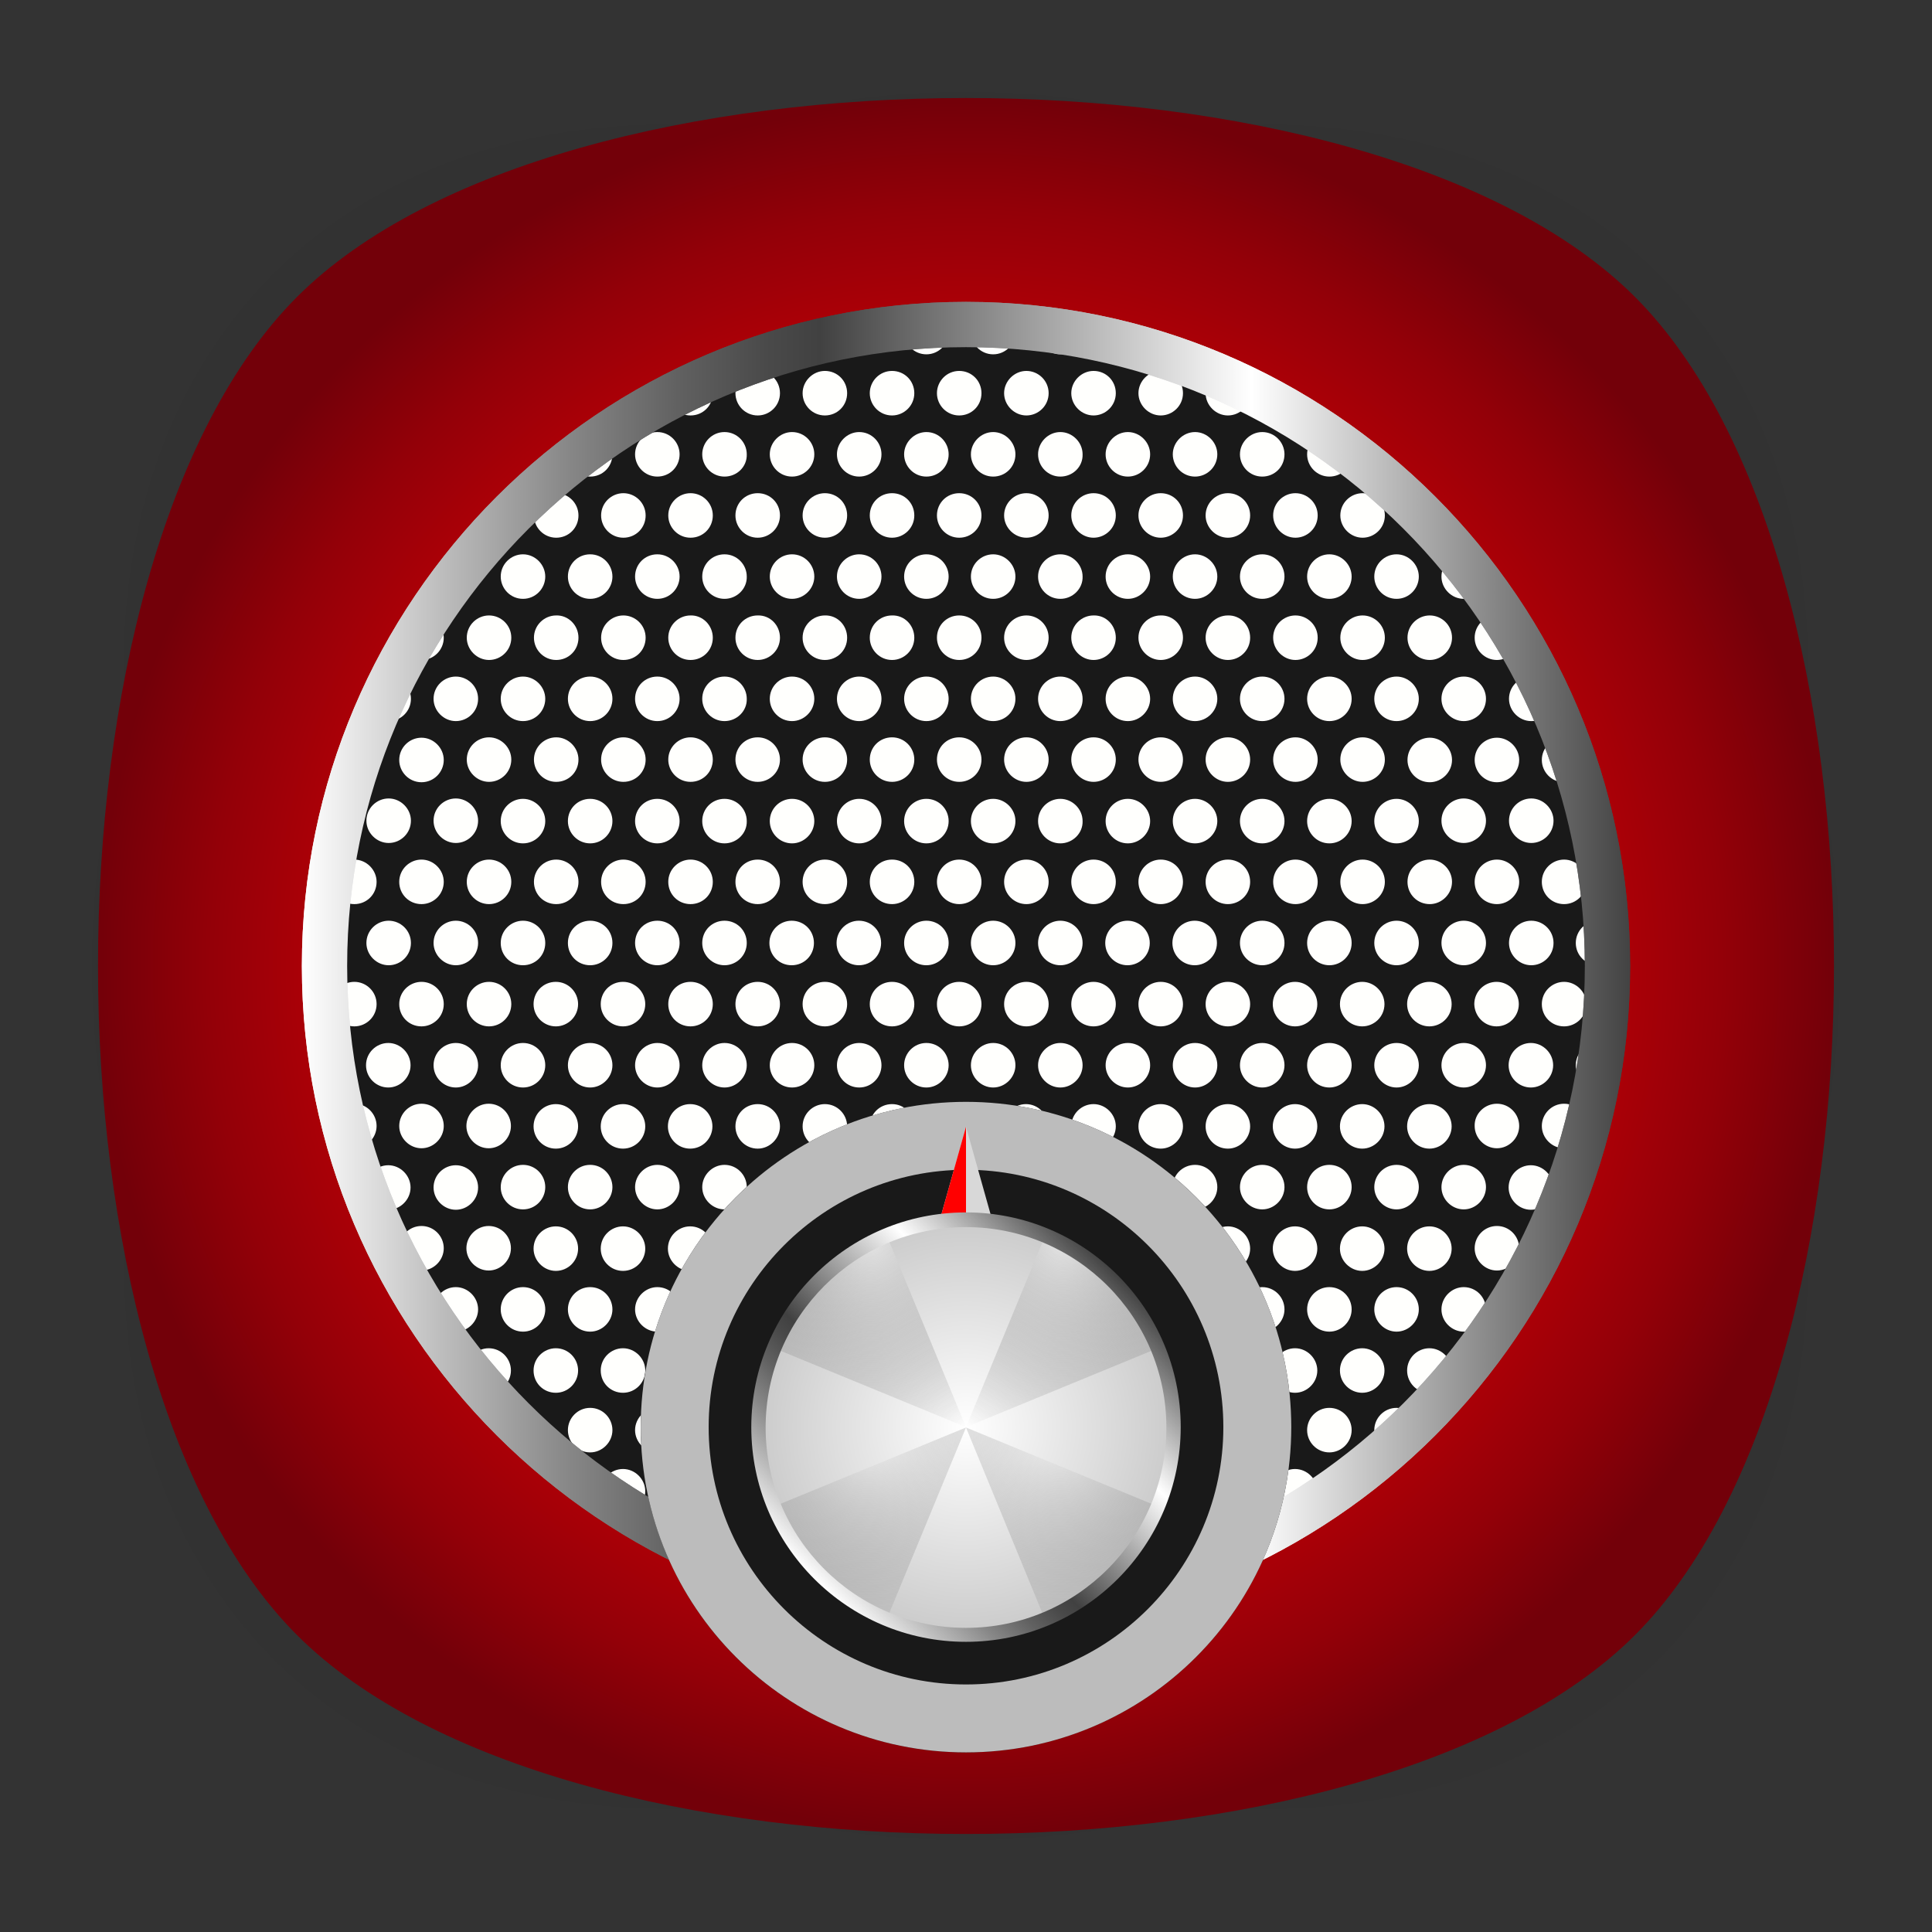 <?xml version="1.0" encoding="utf-8"?>
<!-- Generator: Adobe Illustrator 18.0.0, SVG Export Plug-In . SVG Version: 6.00 Build 0)  -->
<!DOCTYPE svg PUBLIC "-//W3C//DTD SVG 1.1//EN" "http://www.w3.org/Graphics/SVG/1.1/DTD/svg11.dtd">
<svg version="1.1" id="Layer_3" xmlns="http://www.w3.org/2000/svg" xmlns:xlink="http://www.w3.org/1999/xlink" x="0px" y="0px"
	 viewBox="0 0 512 512" enable-background="new 0 0 512 512" xml:space="preserve">
<rect x="0" y="0" width="512" height="512" fill="#333333" stroke="none"/>
<g>
	<g opacity="0.4" enable-background="new    ">
		
			<radialGradient id="SVGID_1_" cx="1.012" cy="515" r="118.861" gradientTransform="matrix(2 0 0 -2 254 1286)" gradientUnits="userSpaceOnUse">
			<stop  offset="0" style="stop-color:#010101"/>
			<stop  offset="0.859" style="stop-color:#010101;stop-opacity:0.141"/>
			<stop  offset="1" style="stop-color:#010101;stop-opacity:0"/>
		</radialGradient>
		<path fill="url(#SVGID_1_)" d="M449,449c-59.7,59.7-326.2,59.7-385.9,0S3.4,122.7,63,63s326.3-59.6,386,0S508.6,389.3,449,449z"/>
	</g>
	<g opacity="0.4" enable-background="new    ">
		
			<radialGradient id="SVGID_2_" cx="2.029" cy="516.068" r="133.155" gradientTransform="matrix(1.414 -1.415 -0.979 -0.978 758.388 763.747)" gradientUnits="userSpaceOnUse">
			<stop  offset="0" style="stop-color:#010101"/>
			<stop  offset="0.859" style="stop-color:#010101;stop-opacity:0.141"/>
			<stop  offset="1" style="stop-color:#010101;stop-opacity:0"/>
		</radialGradient>
		<path fill="url(#SVGID_2_)" d="M449,449c-59.7,59.7-326.2,59.7-385.9,0S3.4,122.7,63,63s326.3-59.6,386,0S508.6,389.3,449,449z"/>
	</g>
	<g opacity="0.4" enable-background="new    ">
		
			<radialGradient id="SVGID_3_" cx="3.442" cy="513.973" r="133.178" gradientTransform="matrix(-1.414 -1.415 0.979 -0.978 -242.388 763.747)" gradientUnits="userSpaceOnUse">
			<stop  offset="0" style="stop-color:#010101"/>
			<stop  offset="0.859" style="stop-color:#010101;stop-opacity:0.141"/>
			<stop  offset="1" style="stop-color:#010101;stop-opacity:0"/>
		</radialGradient>
		<path fill="url(#SVGID_3_)" d="M63,449c59.7,59.7,326.2,59.7,385.9,0s59.7-326.2,0-385.9S122.7,3.4,63,63S3.4,389.3,63,449z"/>
	</g>
</g>
<radialGradient id="SVGID_4_" cx="256" cy="256" r="230" gradientUnits="userSpaceOnUse">
	<stop  offset="0" style="stop-color:#E90006"/>
	<stop  offset="0.218" style="stop-color:#E60006"/>
	<stop  offset="0.398" style="stop-color:#DB0006"/>
	<stop  offset="0.564" style="stop-color:#CA0007"/>
	<stop  offset="0.723" style="stop-color:#B20007"/>
	<stop  offset="0.874" style="stop-color:#930008"/>
	<stop  offset="1" style="stop-color:#730009"/>
</radialGradient>
<path fill="url(#SVGID_4_)" d="M433.3,433.3c-70.3,70.3-284.3,70.3-354.6,0S8.4,149,78.7,78.7s284.3-70.3,354.6,0
	S503.6,363,433.3,433.3z"/>
<g>
	<circle fill="#FFFFFD" cx="256" cy="256" r="170"/>
	<linearGradient id="SVGID_5_" gradientUnits="userSpaceOnUse" x1="80" y1="256" x2="432" y2="256">
		<stop  offset="0" style="stop-color:#FFFFFF"/>
		<stop  offset="0.105" style="stop-color:#BDBDBD"/>
		<stop  offset="0.201" style="stop-color:#878787"/>
		<stop  offset="0.283" style="stop-color:#616161"/>
		<stop  offset="0.349" style="stop-color:#4A4A4A"/>
		<stop  offset="0.39" style="stop-color:#414141"/>
		<stop  offset="0.715" style="stop-color:#FFFFFF"/>
		<stop  offset="1" style="stop-color:#434343"/>
	</linearGradient>
	<path fill="url(#SVGID_5_)" d="M256,432c-97,0-176-79-176-176S159,80,256,80s176,79,176,176S353,432,256,432z M256,92
		c-90.4,0-164,73.6-164,164s73.6,164,164,164s164-73.6,164-164S346.4,92,256,92z"/>
</g>
<g>
	<g>
		<defs>
			<circle id="SVGID_6_" cx="256" cy="256" r="170"/>
		</defs>
		<clipPath id="SVGID_7_">
			<use xlink:href="#SVGID_6_"  overflow="visible"/>
		</clipPath>
		<path clip-path="url(#SVGID_7_)" fill="#191919" d="M382,476.2c0-3.3,2.7-5.9,5.9-5.9s5.9,2.7,5.9,5.9c0,1.4-0.5,2.8-1.4,3.8
			c2.6-0.6,5.2-1.3,7.6-2c-0.2-0.6-0.3-1.2-0.3-1.8c0-3.3,2.7-5.9,5.9-5.9c2.7,0,4.9,1.8,5.7,4.2c5.8-2,10.8-4.2,14.9-6.4
			c1.5-0.7,3-1.5,4.5-2.4c-2.6-0.6-4.5-3-4.5-5.7c0-3.3,2.7-5.9,5.9-5.9s5.9,2.7,5.9,5.9c0,0.3,0,0.5-0.1,0.8
			c6-4.7,11.1-10.5,15.1-17.1c0.1-2,1.1-3.7,2.6-4.7c0.1-0.2,0.2-0.4,0.3-0.6c4.7-8.6,9-21.4,12.6-37.2c-0.3,0-0.6,0.1-0.9,0.1
			c-3.3,0-5.9-2.7-5.9-5.9s2.7-5.9,5.9-5.9c1.2,0,2.2,0.3,3.2,0.9c0.5-2.4,0.9-4.9,1.4-7.4c-0.9-1-1.4-2.4-1.4-3.8
			c0-2.1,1.1-4,2.8-5.1c1-6.7,2-13.7,2.8-21c-3.1-0.1-5.7-2.7-5.7-5.9c0-3.3,2.7-5.9,5.9-5.9c0.3,0,0.7,0,1,0.1
			c0.7-6.9,1.2-14,1.7-21.3c-0.8,0.4-1.7,0.6-2.7,0.6c-3.3,0-5.9-2.7-5.9-5.9s2.7-5.9,5.9-5.9c1.2,0,2.3,0.4,3.3,1
			c0.1-2.7,0.3-5.5,0.4-8.2c-0.5-0.9-0.8-1.9-0.8-3c0-1.3,0.4-2.4,1.1-3.4c0.1-2.8,0.2-5.7,0.2-8.6c-1.1,1.1-2.5,1.7-4.2,1.7
			c-3.3,0-5.9-2.7-5.9-5.9s2.7-5.9,5.9-5.9c1.7,0,3.2,0.7,4.3,1.9c0-2.7,0.1-5.4,0.1-8.1c-1-1.1-1.6-2.5-1.6-4c0-1.5,0.6-2.9,1.6-4
			c0-2.7,0-5.4-0.1-8.1c-1.1,1.1-2.6,1.9-4.3,1.9c-3.3,0-5.9-2.7-5.9-5.9c0-3.3,2.7-5.9,5.9-5.9c1.6,0,3.1,0.7,4.2,1.7
			c-0.1-2.9-0.1-5.7-0.2-8.6c-0.7-1-1.1-2.1-1.1-3.4c0-1.1,0.3-2.1,0.8-3c-0.1-2.8-0.2-5.5-0.4-8.2c-0.9,0.6-2.1,1-3.3,1
			c-3.3,0-5.9-2.7-5.9-5.9c0-3.3,2.7-5.9,5.9-5.9c1,0,1.9,0.2,2.7,0.6c-0.5-7.3-1-14.4-1.7-21.3c-0.3,0.1-0.6,0.1-1,0.1
			c-3.3,0-5.9-2.7-5.9-5.9c0-3.2,2.5-5.8,5.7-5.9c-0.9-7.5-1.8-14.6-2.9-21.5c-1.7-1-2.8-2.9-2.8-5c0-1.4,0.5-2.7,1.3-3.7
			c-0.4-2.5-0.9-5-1.4-7.4c-0.9,0.6-2,0.9-3.1,0.9c-3.3,0-5.9-2.7-5.9-5.9c0-3.3,2.7-5.9,5.9-5.9c0.3,0,0.5,0,0.8,0.1
			c-3.6-15.7-7.9-28.2-12.6-36.8c-0.2-0.4-0.4-0.8-0.6-1.3c-1.2-1-2.1-2.4-2.2-4c-3.9-6.6-9.1-12.4-15.1-17.1c0,0.1,0,0.2,0,0.3
			c0,3.3-2.7,5.9-5.9,5.9s-5.9-2.7-5.9-5.9c0-2.6,1.7-4.8,4-5.6c-1.3-0.7-2.7-1.5-4-2.1c-4.1-2.3-9.2-4.4-15.1-6.4
			c-0.8,2.3-3,3.9-5.6,3.9c-3.3,0-5.9-2.7-5.9-5.9c0-0.5,0.1-1,0.2-1.4c-2.3-0.6-4.7-1.3-7.1-1.9c0.6,0.9,1,2.1,1,3.3
			c0,3.3-2.7,5.9-5.9,5.9s-5.9-2.7-5.9-5.9c0-2.2,1.2-4.1,2.9-5.1c-11.4-2.4-24.2-4.6-38.2-6.3c-1,0.7-2.2,1.2-3.5,1.2
			c-1.8,0-3.4-0.8-4.5-2.1c-2.7-0.3-5.4-0.6-8.2-0.9c-1,1.8-2.9,3-5.1,3c-2.6,0-4.7-1.6-5.6-3.9c-2.2-0.2-4.3-0.3-6.5-0.5
			c-0.7,2.5-3,4.4-5.7,4.4c-3,0-5.5-2.3-5.9-5.2c-2-0.1-4-0.2-6-0.3c-0.2,3.1-2.8,5.5-5.9,5.5c-3.3,0-5.9-2.7-5.9-5.9c0,0,0,0,0-0.1
			c-2-0.1-4-0.1-6-0.2c0,0.1,0,0.2,0,0.2c0,3.3-2.7,5.9-5.9,5.9s-5.9-2.7-5.9-5.9c0-0.2,0-0.3,0-0.5c-2,0-4,0-6-0.1
			c0,0.2,0,0.4,0,0.6c0,3.3-2.6,5.9-5.9,5.9v0c-3.3,0-5.9-2.7-5.9-5.9c0-0.2,0-0.4,0-0.6c-2,0-4,0-6,0.1c0,0.2,0,0.3,0,0.5
			c0,3.3-2.7,5.9-5.9,5.9c-3.3,0-5.9-2.7-5.9-5.9c0-0.1,0-0.2,0-0.2c-2,0.1-4,0.1-6,0.2c0,0,0,0,0,0.1c0,3.3-2.6,5.9-5.9,5.9
			c-3.1,0-5.7-2.4-5.9-5.5c-2,0.1-4,0.2-6,0.3c-0.4,2.9-2.9,5.2-5.9,5.2c-2.8,0-5.1-1.9-5.7-4.4c-2.2,0.2-4.4,0.3-6.5,0.5
			c-0.8,2.3-3,3.9-5.6,3.9c-2.2,0-4.1-1.2-5.1-3c-2.8,0.3-5.5,0.6-8.2,0.8c-1.1,1.3-2.7,2.1-4.5,2.1c-1.3,0-2.5-0.4-3.5-1.2
			c-13.9,1.7-26.7,3.8-38,6.3c1.8,1,3,2.9,3,5.2c0,3.3-2.7,5.9-5.9,5.9s-5.9-2.7-5.9-5.9c0-1.3,0.4-2.4,1.1-3.4
			c-2.5,0.6-4.9,1.2-7.2,1.9c0.1,0.5,0.2,1,0.2,1.5c0,3.3-2.7,5.9-5.9,5.9c-2.6,0-4.8-1.7-5.6-4c-6,2.1-11.2,4.3-15.4,6.6
			c-1.4,0.6-2.7,1.4-4,2.1c2.3,0.8,4,3,4,5.6c0,3.3-2.7,5.9-5.9,5.9c-3.3,0-5.9-2.7-5.9-5.9c0-0.1,0-0.3,0-0.4
			C64.3,76,59.4,81.6,55.4,88c0,0,0,0,0,0.1c0,2.1-1.1,4-2.8,5c-0.1,0.3-0.3,0.6-0.4,0.9c-4.7,8.6-8.9,21.1-12.6,36.8
			c0.3,0,0.5-0.1,0.8-0.1c3.3,0,5.9,2.7,5.9,5.9s-2.7,5.9-5.9,5.9c-1.2,0-2.2-0.3-3.1-0.9c-0.5,2.3-0.9,4.7-1.3,7.1
			c1,1.1,1.6,2.5,1.6,4.1c0,2.3-1.3,4.3-3.2,5.2c-1,6.7-2,13.8-2.8,21.2c0,0,0.1,0,0.1,0c3.3,0,5.9,2.7,5.9,5.9
			c0,3.3-2.7,5.9-5.9,5.9c-0.5,0-0.9-0.1-1.3-0.2c-0.7,7-1.2,14.2-1.7,21.6c0.9-0.5,1.9-0.9,3.1-0.9c3.3,0,5.9,2.7,5.9,5.9
			s-2.7,5.9-5.9,5.9c-1.4,0-2.6-0.5-3.6-1.3c-0.1,2.8-0.3,5.6-0.4,8.4c0.6,0.9,0.9,2,0.9,3.1c0,1.3-0.4,2.5-1.1,3.5
			c-0.1,2.9-0.2,5.9-0.3,8.9c1.1-1.3,2.7-2.1,4.5-2.1c3.3,0,5.9,2.6,5.9,5.9s-2.7,5.9-5.9,5.9c-1.9,0-3.6-0.9-4.7-2.3
			c0,2.8-0.1,5.7-0.1,8.5c1,1.1,1.6,2.5,1.6,4.1l0,0c0,1.6-0.6,3-1.6,4c0,2.9,0,5.7,0.1,8.5c1.1-1.4,2.8-2.3,4.7-2.3
			c3.3,0,5.9,2.7,5.9,5.9s-2.7,5.9-5.9,5.9c-1.8,0-3.4-0.8-4.5-2.1c0.1,3,0.2,6,0.3,8.9c0.7,1,1.1,2.2,1.1,3.5
			c0,1.1-0.3,2.2-0.9,3.1c0.1,2.8,0.3,5.6,0.4,8.4c1-0.8,2.3-1.3,3.6-1.3c3.3,0,5.9,2.7,5.9,5.9s-2.7,5.9-5.9,5.9
			c-1.1,0-2.2-0.3-3.1-0.9c0.5,7.4,1.1,14.6,1.7,21.6c0.4-0.1,0.9-0.2,1.3-0.2c3.3,0,5.9,2.7,5.9,5.9S35,353,31.7,353
			c0,0-0.1,0-0.1,0c0.8,7.2,1.8,14.2,2.8,20.8c1.9,1,3.3,3,3.3,5.3c0,1.6-0.6,3.1-1.7,4.1c0.4,2.4,0.9,4.8,1.3,7.1
			c0.9-0.6,2-1,3.2-1c3.3,0,5.9,2.7,5.9,5.9s-2.7,5.9-5.9,5.9c-0.3,0-0.6,0-0.9-0.1c3.6,15.9,7.9,28.6,12.7,37.2
			c0,0.1,0.1,0.2,0.1,0.3c1.9,1,3.1,3,3.1,5.2c0,0.1,0,0.3,0,0.4c3.9,6.4,8.9,12,14.8,16.6c0-0.3-0.1-0.5-0.1-0.8
			c0-3.3,2.7-5.9,5.9-5.9c3.3,0,5.9,2.7,5.9,5.9c0,2.8-1.9,5.1-4.5,5.7c1.5,0.8,3,1.6,4.5,2.4c1.5,0.8,3.1,1.6,4.8,2.4
			c0.5,0.1,1,0.4,1.4,0.6c2.7,1.2,5.8,2.4,9,3.5c0.7-2.5,3-4.4,5.7-4.4c3.3,0,5.9,2.7,5.9,5.9c0,0.7-0.1,1.3-0.3,1.9
			c2.5,0.7,5.1,1.3,7.8,2c-0.9-1-1.5-2.4-1.5-3.9c0-3.3,2.7-5.9,5.9-5.9s5.9,2.7,5.9,5.9c0,2.4-1.5,4.5-3.6,5.4
			c11.3,2.5,24.1,4.6,38.1,6.3c1-0.9,2.4-1.5,3.9-1.5c2,0,3.8,1,4.9,2.5c2.5,0.3,5.1,0.5,7.6,0.8c1-2,3-3.3,5.3-3.3
			c2.7,0,5,1.8,5.7,4.3c2.1,0.2,4.2,0.3,6.3,0.5c0.5-2.7,2.9-4.8,5.8-4.8c3.2,0,5.7,2.5,5.9,5.6c2,0.1,4,0.2,6,0.3
			c0-3.3,2.7-5.9,5.9-5.9c3.3,0,5.9,2.7,5.9,5.9c0,0.2,0,0.3,0,0.5c2,0.1,4,0.1,6,0.2c0-0.2,0-0.4,0-0.7c0-3.3,2.6-5.9,5.9-5.9
			c3.3,0,5.9,2.7,5.9,5.9c0,0.3,0,0.6-0.1,0.9c2,0,4.1,0,6.1,0.1c-0.1-0.3-0.1-0.6-0.1-1c0-3.3,2.6-5.9,5.9-5.9
			c3.3,0,5.9,2.7,5.9,5.9c0,0.3,0,0.6-0.1,1c2.1,0,4.1,0,6.1-0.1c0-0.3-0.1-0.6-0.1-0.9c0-3.3,2.7-5.9,5.9-5.9s5.9,2.7,5.9,5.9
			c0,0.2,0,0.4,0,0.7c2-0.1,4-0.1,6-0.2c0-0.2,0-0.3,0-0.5c0-3.3,2.7-5.9,5.9-5.9c3.3,0,5.9,2.6,5.9,5.9c2-0.1,4-0.2,6-0.3
			c0.2-3.1,2.8-5.6,5.9-5.6c2.9,0,5.3,2.1,5.8,4.8c2.1-0.2,4.2-0.3,6.3-0.5c0.7-2.5,3-4.3,5.7-4.3c2.3,0,4.4,1.4,5.3,3.3
			c2.6-0.3,5.1-0.5,7.6-0.8c1.1-1.5,2.8-2.5,4.9-2.5c1.5,0,2.9,0.6,3.9,1.5c14-1.8,26.9-3.9,38.3-6.4
			C383.4,480.6,382,478.6,382,476.2z M382,443.8c0-3.3,2.7-5.9,5.9-5.9s5.9,2.7,5.9,5.9s-2.7,5.9-5.9,5.9S382,447.1,382,443.8z
			 M248.3,427.6c0-3.3,2.6-5.9,5.9-5.9l0,0c3.3,0,5.9,2.7,5.9,5.9s-2.6,5.9-5.9,5.9v0C250.9,433.5,248.3,430.9,248.3,427.6z
			 M248.3,395.2c0-3.3,2.6-5.9,5.9-5.9v0c3.3,0,5.9,2.7,5.9,5.9s-2.6,5.9-5.9,5.9v0C250.9,401.1,248.3,398.5,248.3,395.2z
			 M248.3,363.2c0-3.3,2.6-5.9,5.9-5.9v0c3.3,0,5.9,2.7,5.9,5.9c0,3.3-2.6,5.9-5.9,5.9v0C250.9,369.1,248.3,366.5,248.3,363.2z
			 M248.3,330.9c0-3.3,2.6-5.9,5.9-5.9v0c3.3,0,5.9,2.7,5.9,5.9s-2.6,5.9-5.9,5.9v0C250.9,336.8,248.3,334.1,248.3,330.9z
			 M248.3,298.5c0-3.3,2.6-5.9,5.9-5.9v0c3.3,0,5.9,2.7,5.9,5.9c0,3.3-2.6,5.9-5.9,5.9v0C250.9,304.4,248.3,301.7,248.3,298.5z
			 M248.3,266.1L248.3,266.1c0-3.3,2.6-5.9,5.9-5.9c3.3,0,5.9,2.7,5.9,5.9l0,0c0,3.3-2.6,5.9-5.9,5.9v0
			C250.9,272,248.3,269.4,248.3,266.1z M135.5,266.1L135.5,266.1c0,3.3-2.7,5.9-5.9,5.9s-5.9-2.6-5.9-5.9h0c0-3.3,2.7-5.9,5.9-5.9
			S135.5,262.8,135.5,266.1z M132.7,249.9c0-3.3,2.7-5.9,5.9-5.9s5.9,2.6,5.9,5.9s-2.6,5.9-5.9,5.9S132.7,253.2,132.7,249.9z
			 M138.6,276.4c3.3,0,5.9,2.7,5.9,5.9s-2.6,5.9-5.9,5.9s-5.9-2.7-5.9-5.9S135.3,276.4,138.6,276.4z M141.4,266.1L141.4,266.1
			c0-3.3,2.6-5.9,5.9-5.9c3.3,0,5.9,2.7,5.9,5.9c0,3.3-2.7,5.9-5.9,5.9C144.1,272,141.4,269.4,141.4,266.1z M150.5,249.9
			c0-3.3,2.6-5.9,5.9-5.9c3.3,0,5.9,2.6,5.9,5.9s-2.7,5.9-5.9,5.9C153.1,255.8,150.5,253.2,150.5,249.9z M156.4,276.4
			c3.3,0,5.9,2.7,5.9,5.9s-2.7,5.9-5.9,5.9c-3.3,0-5.9-2.7-5.9-5.9S153.1,276.4,156.4,276.4z M159.2,266.1L159.2,266.1
			c0-3.3,2.6-5.9,5.9-5.9s5.9,2.7,5.9,5.9c0,3.3-2.7,5.9-5.9,5.9C161.9,272,159.2,269.4,159.2,266.1z M168.3,249.9
			c0-3.3,2.6-5.9,5.9-5.9c3.3,0,5.9,2.6,5.9,5.9s-2.7,5.9-5.9,5.9S168.3,253.2,168.3,249.9z M174.2,276.4c3.3,0,5.9,2.7,5.9,5.9
			s-2.7,5.9-5.9,5.9s-5.9-2.7-5.9-5.9S171,276.4,174.2,276.4z M177.1,266.1L177.1,266.1c0-3.3,2.6-5.9,5.9-5.9
			c3.3,0,5.9,2.7,5.9,5.9c0,3.3-2.7,5.9-5.9,5.9C179.7,272,177.1,269.4,177.1,266.1z M186.1,249.9c0-3.3,2.6-5.9,5.9-5.9
			c3.3,0,5.9,2.6,5.9,5.9s-2.7,5.9-5.9,5.9C188.8,255.8,186.1,253.2,186.1,249.9z M192,276.4c3.3,0,5.9,2.7,5.9,5.9
			s-2.7,5.9-5.9,5.9s-5.9-2.7-5.9-5.9S188.8,276.4,192,276.4z M194.9,266.1c0-3.3,2.6-5.9,5.9-5.9c3.3,0,5.9,2.7,5.9,5.9h0
			c0,3.3-2.7,5.9-5.9,5.9C197.5,272,194.9,269.4,194.9,266.1z M203.9,249.9c0-3.3,2.7-5.9,5.9-5.9c3.3,0,5.9,2.6,5.9,5.9
			s-2.6,5.9-5.9,5.9S203.9,253.2,203.9,249.9z M209.9,276.4c3.3,0,5.9,2.7,5.9,5.9s-2.6,5.9-5.9,5.9s-5.9-2.7-5.9-5.9
			S206.6,276.4,209.9,276.4z M212.7,266.1L212.7,266.1c0-3.3,2.6-5.9,5.9-5.9c3.3,0,5.9,2.7,5.9,5.9h0c0,3.3-2.7,5.9-5.9,5.9
			C215.3,272,212.7,269.4,212.7,266.1z M221.7,249.9c0-3.3,2.7-5.9,5.9-5.9c3.3,0,5.9,2.6,5.9,5.9s-2.6,5.9-5.9,5.9
			C224.4,255.8,221.7,253.2,221.7,249.9z M227.7,276.4c3.3,0,5.9,2.7,5.9,5.9s-2.6,5.9-5.9,5.9c-3.3,0-5.9-2.7-5.9-5.9
			S224.4,276.4,227.7,276.4z M230.5,266.1c0-3.3,2.6-5.9,5.9-5.9c3.3,0,5.9,2.7,5.9,5.9h0c0,3.3-2.7,5.9-5.9,5.9
			C233.1,272,230.5,269.4,230.5,266.1z M239.6,249.9c0-3.3,2.7-5.9,5.9-5.9c3.3,0,5.9,2.6,5.9,5.9s-2.7,5.9-5.9,5.9
			C242.2,255.8,239.6,253.2,239.6,249.9z M245.5,276.4c3.3,0,5.9,2.7,5.9,5.9s-2.7,5.9-5.9,5.9c-3.3,0-5.9-2.7-5.9-5.9
			S242.2,276.4,245.5,276.4z M257.3,249.9c0-3.3,2.7-5.9,5.9-5.9s5.9,2.6,5.9,5.9s-2.7,5.9-5.9,5.9S257.3,253.2,257.3,249.9z
			 M263.2,276.4c3.3,0,5.9,2.7,5.9,5.9s-2.7,5.9-5.9,5.9s-5.9-2.7-5.9-5.9S260,276.4,263.2,276.4z M266.1,266.1L266.1,266.1
			c0-3.3,2.7-5.9,5.9-5.9s5.9,2.7,5.9,5.9l0,0c0,3.3-2.7,5.9-5.9,5.9S266.1,269.4,266.1,266.1z M275.1,249.9c0-3.3,2.7-5.9,5.9-5.9
			s5.9,2.6,5.9,5.9s-2.7,5.9-5.9,5.9S275.1,253.2,275.1,249.9z M281,276.4c3.3,0,5.9,2.7,5.9,5.9s-2.7,5.9-5.9,5.9s-5.9-2.7-5.9-5.9
			S277.8,276.4,281,276.4z M283.9,266.1L283.9,266.1c0-3.3,2.7-5.9,5.9-5.9s5.9,2.7,5.9,5.9l0,0c0,3.3-2.7,5.9-5.9,5.9
			C286.5,272,283.9,269.4,283.9,266.1z M292.9,249.9c0-3.3,2.7-5.9,5.9-5.9s5.9,2.6,5.9,5.9s-2.7,5.9-5.9,5.9
			S292.9,253.2,292.9,249.9z M298.9,276.4c3.3,0,5.9,2.7,5.9,5.9s-2.7,5.9-5.9,5.9s-5.9-2.7-5.9-5.9S295.6,276.4,298.9,276.4z
			 M301.7,266.1L301.7,266.1c0-3.3,2.7-5.9,5.9-5.9c3.3,0,5.9,2.7,5.9,5.9l0,0c0,3.3-2.7,5.9-5.9,5.9
			C304.3,272,301.7,269.4,301.7,266.1z M310.7,249.9c0-3.3,2.7-5.9,5.9-5.9s5.9,2.6,5.9,5.9s-2.7,5.9-5.9,5.9
			S310.7,253.2,310.7,249.9z M316.7,276.4c3.3,0,5.9,2.7,5.9,5.9s-2.7,5.9-5.9,5.9s-5.9-2.7-5.9-5.9S313.4,276.4,316.7,276.4z
			 M319.5,266.1L319.5,266.1c0-3.3,2.7-5.9,5.9-5.9s5.9,2.7,5.9,5.9h0c0,3.3-2.7,5.9-5.9,5.9S319.5,269.4,319.5,266.1z M328.6,249.9
			c0-3.3,2.7-5.9,5.9-5.9c3.3,0,5.9,2.6,5.9,5.9s-2.7,5.9-5.9,5.9S328.6,253.2,328.6,249.9z M334.5,276.4c3.3,0,5.9,2.7,5.9,5.9
			s-2.7,5.9-5.9,5.9s-5.9-2.7-5.9-5.9S331.2,276.4,334.5,276.4z M337.3,266.1L337.3,266.1c0-3.3,2.7-5.9,5.9-5.9s5.9,2.7,5.9,5.9
			l0,0c0,3.3-2.7,5.9-5.9,5.9S337.3,269.4,337.3,266.1z M346.4,249.9c0-3.3,2.7-5.9,5.9-5.9s5.9,2.6,5.9,5.9s-2.7,5.9-5.9,5.9
			S346.4,253.2,346.4,249.9z M352.3,276.4c3.3,0,5.9,2.7,5.9,5.9s-2.7,5.9-5.9,5.9c-3.3,0-5.9-2.7-5.9-5.9S349,276.4,352.3,276.4z
			 M355.1,266.1L355.1,266.1c0-3.3,2.7-5.9,5.9-5.9s5.9,2.7,5.9,5.9l0,0c0,3.3-2.7,5.9-5.9,5.9C357.8,272,355.1,269.4,355.1,266.1z
			 M364.2,249.9c0-3.3,2.7-5.9,5.9-5.9s5.9,2.6,5.9,5.9s-2.7,5.9-5.9,5.9S364.2,253.2,364.2,249.9z M370.1,276.4
			c3.3,0,5.9,2.7,5.9,5.9s-2.7,5.9-5.9,5.9s-5.9-2.7-5.9-5.9S366.8,276.4,370.1,276.4z M372.9,266.1L372.9,266.1
			c0-3.3,2.7-5.9,5.9-5.9s5.9,2.7,5.9,5.9l0,0c0,3.3-2.7,5.9-5.9,5.9C375.6,272,372.9,269.4,372.9,266.1z M387.9,276.4
			c3.3,0,5.9,2.7,5.9,5.9s-2.7,5.9-5.9,5.9s-5.9-2.7-5.9-5.9S384.7,276.4,387.9,276.4z M390.7,266.1c0-3.3,2.7-5.9,5.9-5.9
			s5.9,2.7,5.9,5.9h0c0,3.3-2.7,5.9-5.9,5.9C393.4,272,390.8,269.4,390.7,266.1L390.7,266.1z M396.7,292.5c3.3,0,5.9,2.7,5.9,5.9
			s-2.7,5.9-5.9,5.9s-5.9-2.7-5.9-5.9C390.7,295.2,393.4,292.5,396.7,292.5z M399.8,282.3c0-3.3,2.7-5.9,5.9-5.9s5.9,2.7,5.9,5.9
			s-2.7,5.9-5.9,5.9S399.8,285.6,399.8,282.3z M408.6,266.1c0-3.3,2.7-5.9,5.9-5.9s5.9,2.7,5.9,5.9h0c0,3.3-2.7,5.9-5.9,5.9
			C411.2,272,408.6,269.4,408.6,266.1L408.6,266.1z M414.5,292.5c3.3,0,5.9,2.7,5.9,5.9s-2.7,5.9-5.9,5.9s-5.9-2.7-5.9-5.9
			C408.6,295.2,411.2,292.5,414.5,292.5z M417.6,282.3c0-3.3,2.7-5.9,5.9-5.9s5.9,2.7,5.9,5.9s-2.7,5.9-5.9,5.9
			S417.6,285.6,417.6,282.3z M417.6,249.9c0-3.3,2.7-5.9,5.9-5.9s5.9,2.6,5.9,5.9s-2.7,5.9-5.9,5.9S417.6,253.2,417.6,249.9z
			 M414.5,239.6c-3.3,0-5.9-2.6-5.9-5.9c0-3.3,2.7-5.9,5.9-5.9s5.9,2.7,5.9,5.9S417.8,239.6,414.5,239.6z M411.7,249.9
			c0,3.3-2.7,5.9-5.9,5.9s-5.9-2.7-5.9-5.9c0-3.3,2.7-5.9,5.9-5.9S411.7,246.6,411.7,249.9z M396.7,239.6c-3.3,0-5.9-2.6-5.9-5.9
			c0-3.3,2.7-5.9,5.9-5.9s5.9,2.7,5.9,5.9S399.9,239.6,396.7,239.6z M393.8,249.9c0,3.3-2.7,5.9-5.9,5.9s-5.9-2.7-5.9-5.9
			c0-3.3,2.7-5.9,5.9-5.9S393.8,246.6,393.8,249.9z M378.9,239.6c-3.3,0-5.9-2.6-5.9-5.9c0-3.3,2.7-5.9,5.9-5.9s5.9,2.7,5.9,5.9
			S382.1,239.6,378.9,239.6z M370.1,223.5c-3.3,0-5.9-2.7-5.9-5.9c0-3.3,2.7-5.9,5.9-5.9s5.9,2.7,5.9,5.9S373.4,223.5,370.1,223.5z
			 M367,233.7c0,3.3-2.7,5.9-5.9,5.9s-5.9-2.6-5.9-5.9c0-3.3,2.7-5.9,5.9-5.9S367,230.4,367,233.7z M352.3,223.5
			c-3.3,0-5.9-2.7-5.9-5.9c0-3.3,2.7-5.9,5.9-5.9s5.9,2.7,5.9,5.9C358.2,220.8,355.6,223.5,352.3,223.5z M349.2,233.7
			c0,3.3-2.7,5.9-5.9,5.9s-5.9-2.6-5.9-5.9c0-3.3,2.7-5.9,5.9-5.9S349.2,230.4,349.2,233.7z M334.5,223.5c-3.3,0-5.9-2.7-5.9-5.9
			c0-3.3,2.7-5.9,5.9-5.9c3.3,0,5.9,2.7,5.9,5.9S337.8,223.5,334.5,223.5z M331.3,233.7c0,3.3-2.7,5.9-5.9,5.9s-5.9-2.6-5.9-5.9
			c0-3.3,2.7-5.9,5.9-5.9C328.7,227.8,331.3,230.4,331.3,233.7z M316.7,223.5c-3.3,0-5.9-2.7-5.9-5.9c0-3.3,2.7-5.9,5.9-5.9
			s5.9,2.7,5.9,5.9S319.9,223.5,316.7,223.5z M313.5,233.7c0,3.3-2.7,5.9-5.9,5.9s-5.9-2.6-5.9-5.9c0-3.3,2.7-5.9,5.9-5.9
			C310.9,227.8,313.5,230.4,313.5,233.7z M298.9,223.5c-3.3,0-5.9-2.7-5.9-5.9c0-3.3,2.7-5.9,5.9-5.9s5.9,2.7,5.9,5.9
			S302.1,223.5,298.9,223.5z M295.7,233.7c0,3.3-2.7,5.9-5.9,5.9s-5.9-2.6-5.9-5.9c0-3.3,2.7-5.9,5.9-5.9
			C293.1,227.8,295.7,230.4,295.7,233.7z M281,223.5c-3.3,0-5.9-2.7-5.9-5.9c0-3.3,2.7-5.9,5.9-5.9s5.9,2.7,5.9,5.9
			C287,220.8,284.3,223.5,281,223.5z M277.9,233.7c0,3.3-2.7,5.9-5.9,5.9s-5.9-2.6-5.9-5.9c0-3.3,2.7-5.9,5.9-5.9
			S277.9,230.4,277.9,233.7z M263.2,223.5c-3.3,0-5.9-2.7-5.9-5.9c0-3.3,2.7-5.9,5.9-5.9s5.9,2.7,5.9,5.9S266.5,223.5,263.2,223.5z
			 M260.1,233.7c0,3.3-2.6,5.9-5.9,5.9c-3.3,0-5.9-2.7-5.9-5.9s2.6-5.9,5.9-5.9C257.5,227.8,260.1,230.5,260.1,233.7z M245.5,223.5
			c-3.3,0-5.9-2.7-5.9-5.9c0-3.3,2.7-5.9,5.9-5.9c3.3,0,5.9,2.7,5.9,5.9C251.4,220.8,248.8,223.5,245.5,223.5z M242.3,233.7
			c0,3.3-2.7,5.9-5.9,5.9c-3.3,0-5.9-2.6-5.9-5.9c0-3.3,2.6-5.9,5.9-5.9C239.7,227.8,242.3,230.4,242.3,233.7z M227.7,223.5
			c-3.3,0-5.9-2.7-5.9-5.9c0-3.3,2.7-5.9,5.9-5.9c3.3,0,5.9,2.7,5.9,5.9S230.9,223.5,227.7,223.5z M224.5,233.7
			c0,3.3-2.6,5.9-5.9,5.9c-3.3,0-5.9-2.6-5.9-5.9c0-3.3,2.7-5.9,5.9-5.9C221.9,227.8,224.5,230.4,224.5,233.7z M209.9,223.5
			c-3.3,0-5.9-2.7-5.9-5.9c0-3.3,2.7-5.9,5.9-5.9c3.3,0,5.9,2.7,5.9,5.9S213.1,223.5,209.9,223.5z M206.7,233.7
			c0,3.3-2.7,5.9-5.9,5.9c-3.3,0-5.9-2.6-5.9-5.9c0-3.3,2.6-5.9,5.9-5.9C204.1,227.8,206.7,230.4,206.7,233.7z M192,223.5
			c-3.3,0-5.9-2.7-5.9-5.9c0-3.3,2.6-5.9,5.9-5.9c3.3,0,5.9,2.7,5.9,5.9C198,220.8,195.3,223.5,192,223.5z M188.9,233.7
			c0,3.3-2.6,5.9-5.9,5.9c-3.3,0-5.9-2.6-5.9-5.9c0-3.3,2.7-5.9,5.9-5.9C186.2,227.8,188.9,230.4,188.9,233.7z M174.2,223.5
			c-3.3,0-5.9-2.7-5.9-5.9c0-3.3,2.6-5.9,5.9-5.9c3.3,0,5.9,2.7,5.9,5.9S177.5,223.5,174.2,223.5z M171.1,233.7
			c0,3.3-2.6,5.9-5.9,5.9s-5.9-2.6-5.9-5.9c0-3.3,2.7-5.9,5.9-5.9S171.1,230.4,171.1,233.7z M156.4,223.5c-3.3,0-5.9-2.7-5.9-5.9
			c0-3.3,2.6-5.9,5.9-5.9c3.3,0,5.9,2.7,5.9,5.9C162.3,220.8,159.7,223.5,156.4,223.5z M153.3,233.7c0,3.3-2.6,5.9-5.9,5.9
			c-3.3,0-5.9-2.6-5.9-5.9c0-3.3,2.7-5.9,5.9-5.9C150.6,227.8,153.3,230.4,153.3,233.7z M138.6,223.5c-3.3,0-5.9-2.7-5.9-5.9
			c0-3.3,2.7-5.9,5.9-5.9s5.9,2.7,5.9,5.9S141.9,223.5,138.6,223.5z M135.5,233.7c0,3.3-2.7,5.9-5.9,5.9s-5.9-2.6-5.9-5.9
			c0-3.3,2.7-5.9,5.9-5.9S135.5,230.4,135.5,233.7z M126.7,249.9c0,3.3-2.7,5.9-5.9,5.9s-5.9-2.7-5.9-5.9c0-3.3,2.7-5.9,5.9-5.9
			S126.7,246.6,126.7,249.9z M117.6,266.1L117.6,266.1c0,3.3-2.7,5.9-5.9,5.9c-3.3,0-5.9-2.6-5.9-5.9c0-3.3,2.7-5.9,5.9-5.9
			S117.6,262.8,117.6,266.1z M111.7,239.6c-3.3,0-5.9-2.6-5.9-5.9c0-3.3,2.7-5.9,5.9-5.9s5.9,2.7,5.9,5.9S115,239.6,111.7,239.6z
			 M108.9,249.9c0,3.3-2.7,5.9-5.9,5.9s-5.9-2.7-5.9-5.9c0-3.3,2.7-5.9,5.9-5.9S108.9,246.6,108.9,249.9z M99.8,266.1L99.8,266.1
			c0,3.3-2.7,5.9-5.9,5.9s-5.9-2.6-5.9-5.9c0-3.3,2.7-5.9,5.9-5.9S99.8,262.8,99.8,266.1z M93.9,239.6c-3.3,0-5.9-2.6-5.9-5.9
			c0-3.3,2.7-5.9,5.9-5.9s5.9,2.7,5.9,5.9C99.8,237,97.2,239.6,93.9,239.6z M91.1,249.9c0,3.3-2.7,5.9-5.9,5.9
			c-3.3,0-5.9-2.7-5.9-5.9c0-3.3,2.7-5.9,5.9-5.9C88.4,244,91.1,246.6,91.1,249.9z M91.1,282.3c0,3.3-2.7,5.9-5.9,5.9
			c-3.3,0-5.9-2.7-5.9-5.9s2.7-5.9,5.9-5.9C88.4,276.4,91.1,279,91.1,282.3z M93.9,292.5c3.3,0,5.9,2.7,5.9,5.9s-2.7,5.9-5.9,5.9
			s-5.9-2.7-5.9-5.9C88,295.2,90.6,292.5,93.9,292.5z M97,282.3c0-3.3,2.7-5.9,5.9-5.9s5.9,2.7,5.9,5.9s-2.7,5.9-5.9,5.9
			S97,285.6,97,282.3z M111.7,292.5c3.3,0,5.9,2.7,5.9,5.9s-2.7,5.9-5.9,5.9s-5.9-2.7-5.9-5.9C105.8,295.2,108.4,292.5,111.7,292.5z
			 M114.9,282.3c0-3.3,2.7-5.9,5.9-5.9s5.9,2.7,5.9,5.9s-2.7,5.9-5.9,5.9S114.9,285.6,114.9,282.3z M129.5,292.5
			c3.3,0,5.9,2.7,5.9,5.9s-2.7,5.9-5.9,5.9s-5.9-2.7-5.9-5.9C123.6,295.2,126.3,292.5,129.5,292.5z M138.6,308.7
			c3.3,0,5.9,2.7,5.9,5.9s-2.6,5.9-5.9,5.9s-5.9-2.7-5.9-5.9C132.7,311.4,135.3,308.7,138.6,308.7z M141.4,298.5
			c0-3.3,2.7-5.9,5.9-5.9c3.3,0,5.9,2.7,5.9,5.9s-2.6,5.9-5.9,5.9S141.4,301.7,141.4,298.5z M156.4,308.7c3.3,0,5.9,2.7,5.9,5.9
			s-2.7,5.9-5.9,5.9c-3.3,0-5.9-2.7-5.9-5.9C150.5,311.4,153.1,308.7,156.4,308.7z M159.2,298.5c0-3.3,2.7-5.9,5.9-5.9
			s5.9,2.7,5.9,5.9s-2.6,5.9-5.9,5.9S159.2,301.7,159.2,298.5z M174.2,308.7c3.3,0,5.9,2.7,5.9,5.9s-2.7,5.9-5.9,5.9
			s-5.9-2.7-5.9-5.9C168.3,311.4,171,308.7,174.2,308.7z M177,298.5c0-3.3,2.7-5.9,5.9-5.9c3.3,0,5.9,2.7,5.9,5.9s-2.6,5.9-5.9,5.9
			S177,301.7,177,298.5z M192,308.7c3.3,0,5.9,2.7,5.9,5.9s-2.7,5.9-5.9,5.9s-5.9-2.7-5.9-5.9C186.1,311.4,188.8,308.7,192,308.7z
			 M194.9,298.5c0-3.3,2.6-5.9,5.9-5.9c3.3,0,5.9,2.7,5.9,5.9s-2.7,5.9-5.9,5.9C197.5,304.4,194.9,301.7,194.9,298.5z M209.9,308.7
			c3.3,0,5.9,2.7,5.9,5.9s-2.6,5.9-5.9,5.9s-5.9-2.7-5.9-5.9C203.9,311.4,206.6,308.7,209.9,308.7z M212.7,298.5
			c0-3.3,2.7-5.9,5.9-5.9c3.3,0,5.9,2.7,5.9,5.9s-2.6,5.9-5.9,5.9S212.7,301.7,212.7,298.5z M227.7,308.7c3.3,0,5.9,2.7,5.9,5.9
			s-2.6,5.9-5.9,5.9c-3.3,0-5.9-2.7-5.9-5.9C221.7,311.4,224.4,308.7,227.7,308.7z M230.5,298.5c0-3.3,2.6-5.9,5.9-5.9
			c3.3,0,5.9,2.7,5.9,5.9s-2.7,5.9-5.9,5.9C233.1,304.4,230.5,301.7,230.5,298.5z M245.5,308.7c3.3,0,5.9,2.7,5.9,5.9
			s-2.7,5.9-5.9,5.9c-3.3,0-5.9-2.7-5.9-5.9C239.6,311.4,242.2,308.7,245.5,308.7z M263.2,308.7c3.3,0,5.9,2.7,5.9,5.9
			s-2.7,5.9-5.9,5.9s-5.9-2.7-5.9-5.9C257.3,311.4,260,308.7,263.2,308.7z M266,298.5c0-3.3,2.7-5.9,5.9-5.9s5.9,2.7,5.9,5.9
			s-2.7,5.9-5.9,5.9S266,301.7,266,298.5z M281,308.7c3.3,0,5.9,2.7,5.9,5.9s-2.7,5.9-5.9,5.9s-5.9-2.7-5.9-5.9
			C275.1,311.4,277.8,308.7,281,308.7z M283.9,298.5c0-3.3,2.7-5.9,5.9-5.9s5.9,2.7,5.9,5.9s-2.7,5.9-5.9,5.9
			S283.9,301.7,283.9,298.5z M298.9,308.7c3.3,0,5.9,2.7,5.9,5.9s-2.7,5.9-5.9,5.9s-5.9-2.7-5.9-5.9
			C292.9,311.4,295.6,308.7,298.9,308.7z M301.7,298.5c0-3.3,2.7-5.9,5.9-5.9s5.9,2.7,5.9,5.9s-2.7,5.9-5.9,5.9
			C304.3,304.4,301.7,301.7,301.7,298.5z M316.7,308.7c3.3,0,5.9,2.7,5.9,5.9s-2.7,5.9-5.9,5.9s-5.9-2.7-5.9-5.9
			C310.7,311.4,313.4,308.7,316.7,308.7z M319.5,298.5c0-3.3,2.7-5.9,5.9-5.9s5.9,2.7,5.9,5.9s-2.7,5.9-5.9,5.9
			C322.1,304.4,319.5,301.7,319.5,298.5z M334.5,308.7c3.3,0,5.9,2.7,5.9,5.9s-2.7,5.9-5.9,5.9s-5.9-2.7-5.9-5.9
			C328.6,311.4,331.2,308.7,334.5,308.7z M337.3,298.5c0-3.3,2.7-5.9,5.9-5.9s5.9,2.7,5.9,5.9s-2.7,5.9-5.9,5.9
			S337.3,301.7,337.3,298.5z M352.3,308.7c3.3,0,5.9,2.7,5.9,5.9s-2.7,5.9-5.9,5.9c-3.3,0-5.9-2.7-5.9-5.9
			C346.4,311.4,349,308.7,352.3,308.7z M355.1,298.5c0-3.3,2.7-5.9,5.9-5.9s5.9,2.7,5.9,5.9s-2.7,5.9-5.9,5.9
			S355.1,301.7,355.1,298.5z M370.1,308.7c3.3,0,5.9,2.7,5.9,5.9s-2.7,5.9-5.9,5.9s-5.9-2.7-5.9-5.9
			C364.2,311.4,366.8,308.7,370.1,308.7z M372.9,298.5c0-3.3,2.7-5.9,5.9-5.9s5.9,2.7,5.9,5.9s-2.7,5.9-5.9,5.9
			C375.6,304.4,372.9,301.7,372.9,298.5z M387.9,308.7c3.3,0,5.9,2.7,5.9,5.9s-2.7,5.9-5.9,5.9s-5.9-2.7-5.9-5.9
			C382,311.4,384.7,308.7,387.9,308.7z M396.7,324.9c3.3,0,5.9,2.7,5.9,5.9s-2.7,5.9-5.9,5.9s-5.9-2.7-5.9-5.9
			S393.4,324.9,396.7,324.9z M399.8,314.7c0-3.3,2.7-5.9,5.9-5.9s5.9,2.7,5.9,5.9s-2.7,5.9-5.9,5.9S399.8,317.9,399.8,314.7z
			 M414.5,324.9c3.3,0,5.9,2.7,5.9,5.9s-2.7,5.9-5.9,5.9s-5.9-2.7-5.9-5.9S411.2,324.9,414.5,324.9z M417.6,314.7
			c0-3.3,2.7-5.9,5.9-5.9s5.9,2.7,5.9,5.9s-2.7,5.9-5.9,5.9S417.6,317.9,417.6,314.7z M426.4,298.5c0-3.3,2.7-5.9,5.9-5.9
			s5.9,2.7,5.9,5.9s-2.7,5.9-5.9,5.9C429,304.4,426.4,301.7,426.4,298.5z M426.4,266.1L426.4,266.1c0-3.3,2.7-5.9,5.9-5.9
			c3.3,0,5.9,2.7,5.9,5.9l0,0c0,3.3-2.7,5.9-5.9,5.9C429,272,426.4,269.4,426.4,266.1z M426.4,233.7c0-3.3,2.7-5.9,5.9-5.9
			s5.9,2.7,5.9,5.9c0,3.3-2.7,5.9-5.9,5.9C429,239.6,426.4,237,426.4,233.7z M423.6,223.5c-3.3,0-5.9-2.7-5.9-5.9
			c0-3.3,2.7-5.9,5.9-5.9s5.9,2.7,5.9,5.9S426.8,223.5,423.6,223.5z M414.5,207.3c-3.3,0-5.9-2.7-5.9-5.9c0-3.3,2.7-5.9,5.9-5.9
			s5.9,2.7,5.9,5.9C420.4,204.6,417.8,207.3,414.5,207.3z M411.7,217.5c0,3.3-2.7,5.9-5.9,5.9s-5.9-2.7-5.9-5.9
			c0-3.3,2.7-5.9,5.9-5.9S411.7,214.3,411.7,217.5z M396.7,207.3c-3.3,0-5.9-2.7-5.9-5.9c0-3.3,2.7-5.9,5.9-5.9s5.9,2.7,5.9,5.9
			C402.6,204.6,399.9,207.3,396.7,207.3z M393.8,217.5c0,3.3-2.7,5.9-5.9,5.9s-5.9-2.7-5.9-5.9c0-3.3,2.7-5.9,5.9-5.9
			S393.8,214.3,393.8,217.5z M378.9,207.3c-3.3,0-5.9-2.7-5.9-5.9c0-3.3,2.7-5.9,5.9-5.9s5.9,2.7,5.9,5.9
			C384.8,204.6,382.1,207.3,378.9,207.3z M370.1,191.1c-3.3,0-5.9-2.7-5.9-5.9c0-3.3,2.7-5.9,5.9-5.9s5.9,2.7,5.9,5.9
			C376,188.4,373.4,191.1,370.1,191.1z M367,201.3c0,3.3-2.7,5.9-5.9,5.9s-5.9-2.7-5.9-5.9c0-3.3,2.7-5.9,5.9-5.9
			S367,198.1,367,201.3z M352.3,191.1c-3.3,0-5.9-2.7-5.9-5.9c0-3.3,2.7-5.9,5.9-5.9s5.9,2.7,5.9,5.9
			C358.2,188.4,355.6,191.1,352.3,191.1z M349.2,201.3c0,3.3-2.7,5.9-5.9,5.9s-5.9-2.7-5.9-5.9c0-3.3,2.7-5.9,5.9-5.9
			S349.2,198.1,349.2,201.3z M334.5,191.1c-3.3,0-5.9-2.7-5.9-5.9c0-3.3,2.7-5.9,5.9-5.9c3.3,0,5.9,2.7,5.9,5.9
			C340.4,188.4,337.8,191.1,334.5,191.1z M331.3,201.3c0,3.3-2.7,5.9-5.9,5.9s-5.9-2.7-5.9-5.9c0-3.3,2.7-5.9,5.9-5.9
			C328.7,195.4,331.3,198.1,331.3,201.3z M316.7,191.1c-3.3,0-5.9-2.7-5.9-5.9c0-3.3,2.7-5.9,5.9-5.9s5.9,2.7,5.9,5.9
			C322.6,188.4,319.9,191.1,316.7,191.1z M313.5,201.3c0,3.3-2.7,5.9-5.9,5.9s-5.9-2.7-5.9-5.9c0-3.3,2.7-5.9,5.9-5.9
			C310.9,195.4,313.5,198.1,313.5,201.3z M298.9,191.1c-3.3,0-5.9-2.7-5.9-5.9c0-3.3,2.7-5.9,5.9-5.9s5.9,2.7,5.9,5.9
			C304.8,188.4,302.1,191.1,298.9,191.1z M295.7,201.3c0,3.3-2.7,5.9-5.9,5.9s-5.9-2.7-5.9-5.9c0-3.3,2.7-5.9,5.9-5.9
			C293.1,195.4,295.7,198.1,295.7,201.3z M281,191.1c-3.3,0-5.9-2.7-5.9-5.9c0-3.3,2.7-5.9,5.9-5.9s5.9,2.7,5.9,5.9
			C287,188.4,284.3,191.1,281,191.1z M277.9,201.3c0,3.3-2.7,5.9-5.9,5.9s-5.9-2.7-5.9-5.9c0-3.3,2.7-5.9,5.9-5.9
			S277.9,198.1,277.9,201.3z M263.2,191.1c-3.3,0-5.9-2.7-5.9-5.9c0-3.3,2.7-5.9,5.9-5.9s5.9,2.7,5.9,5.9
			C269.1,188.4,266.5,191.1,263.2,191.1z M260.1,201.3c0,3.3-2.6,5.9-5.9,5.9c-3.3,0-5.9-2.7-5.9-5.9c0-3.3,2.6-5.9,5.9-5.9
			C257.5,195.4,260.1,198.1,260.1,201.3z M245.5,191.1c-3.3,0-5.9-2.7-5.9-5.9c0-3.3,2.7-5.9,5.9-5.9c3.3,0,5.9,2.7,5.9,5.9
			C251.4,188.4,248.8,191.1,245.5,191.1z M242.3,201.3c0,3.3-2.7,5.9-5.9,5.9c-3.3,0-5.9-2.7-5.9-5.9c0-3.3,2.6-5.9,5.9-5.9
			C239.7,195.4,242.3,198.1,242.3,201.3z M227.7,191.1c-3.3,0-5.9-2.7-5.9-5.9c0-3.3,2.7-5.9,5.9-5.9c3.3,0,5.9,2.7,5.9,5.9
			C233.6,188.4,230.9,191.1,227.7,191.1z M224.5,201.3c0,3.3-2.6,5.9-5.9,5.9c-3.3,0-5.9-2.7-5.9-5.9c0-3.3,2.7-5.9,5.9-5.9
			C221.9,195.4,224.5,198.1,224.5,201.3z M209.9,191.1c-3.3,0-5.9-2.7-5.9-5.9c0-3.3,2.7-5.9,5.9-5.9c3.3,0,5.9,2.7,5.9,5.9
			C215.8,188.4,213.1,191.1,209.9,191.1z M206.7,201.3c0,3.3-2.7,5.9-5.9,5.9c-3.3,0-5.9-2.7-5.9-5.9c0-3.3,2.6-5.9,5.9-5.9
			C204.1,195.4,206.7,198.1,206.7,201.3z M192,191.1c-3.3,0-5.9-2.7-5.9-5.9c0-3.3,2.6-5.9,5.9-5.9c3.3,0,5.9,2.7,5.9,5.9
			C198,188.4,195.3,191.1,192,191.1z M188.9,201.3c0,3.3-2.6,5.9-5.9,5.9c-3.3,0-5.9-2.7-5.9-5.9c0-3.3,2.7-5.9,5.9-5.9
			C186.2,195.4,188.9,198.1,188.9,201.3z M174.2,191.1c-3.3,0-5.9-2.7-5.9-5.9c0-3.3,2.6-5.9,5.9-5.9c3.3,0,5.9,2.7,5.9,5.9
			C180.1,188.4,177.5,191.1,174.2,191.1z M171.1,201.3c0,3.3-2.6,5.9-5.9,5.9s-5.9-2.7-5.9-5.9c0-3.3,2.7-5.9,5.9-5.9
			S171.1,198.1,171.1,201.3z M156.4,191.1c-3.3,0-5.9-2.7-5.9-5.9c0-3.3,2.6-5.9,5.9-5.9c3.3,0,5.9,2.7,5.9,5.9
			C162.3,188.4,159.7,191.1,156.4,191.1z M153.3,201.3c0,3.3-2.6,5.9-5.9,5.9c-3.3,0-5.9-2.7-5.9-5.9c0-3.3,2.7-5.9,5.9-5.9
			C150.6,195.4,153.3,198.1,153.3,201.3z M138.6,191.1c-3.3,0-5.9-2.7-5.9-5.9c0-3.3,2.7-5.9,5.9-5.9s5.9,2.7,5.9,5.9
			C144.5,188.4,141.9,191.1,138.6,191.1z M135.5,201.3c0,3.3-2.7,5.9-5.9,5.9s-5.9-2.7-5.9-5.9c0-3.3,2.7-5.9,5.9-5.9
			S135.5,198.1,135.5,201.3z M126.7,217.5c0,3.3-2.7,5.9-5.9,5.9s-5.9-2.7-5.9-5.9c0-3.3,2.7-5.9,5.9-5.9S126.7,214.3,126.7,217.5z
			 M111.7,207.3c-3.3,0-5.9-2.7-5.9-5.9c0-3.3,2.7-5.9,5.9-5.9s5.9,2.7,5.9,5.9C117.6,204.6,115,207.3,111.7,207.3z M108.9,217.5
			c0,3.3-2.7,5.9-5.9,5.9s-5.9-2.7-5.9-5.9c0-3.3,2.7-5.9,5.9-5.9S108.9,214.3,108.9,217.5z M93.9,207.3c-3.3,0-5.9-2.7-5.9-5.9
			c0-3.3,2.7-5.9,5.9-5.9s5.9,2.7,5.9,5.9C99.8,204.6,97.2,207.3,93.9,207.3z M91.1,217.5c0,3.3-2.7,5.9-5.9,5.9
			c-3.3,0-5.9-2.7-5.9-5.9c0-3.3,2.7-5.9,5.9-5.9C88.4,211.6,91.1,214.3,91.1,217.5z M82,233.7c0,3.3-2.7,5.9-5.9,5.9
			c-3.3,0-5.9-2.6-5.9-5.9c0-3.3,2.7-5.9,5.9-5.9C79.4,227.8,82,230.4,82,233.7z M82,266.1L82,266.1c0,3.3-2.7,5.9-5.9,5.9
			c-3.3,0-5.9-2.6-5.9-5.9c0-3.3,2.7-5.9,5.9-5.9C79.4,260.2,82,262.8,82,266.1z M82,298.5c0,3.3-2.7,5.9-5.9,5.9
			c-3.3,0-5.9-2.7-5.9-5.9s2.7-5.9,5.9-5.9C79.4,292.5,82,295.2,82,298.5z M85.2,308.7c3.3,0,5.9,2.7,5.9,5.9s-2.7,5.9-5.9,5.9
			c-3.3,0-5.9-2.7-5.9-5.9C79.2,311.4,81.9,308.7,85.2,308.7z M93.9,324.9c3.3,0,5.9,2.7,5.9,5.9s-2.7,5.9-5.9,5.9s-5.9-2.7-5.9-5.9
			S90.6,324.9,93.9,324.9z M97,314.7c0-3.3,2.7-5.9,5.9-5.9s5.9,2.7,5.9,5.9s-2.7,5.9-5.9,5.9S97,317.9,97,314.7z M111.7,324.9
			c3.3,0,5.9,2.7,5.9,5.9s-2.7,5.9-5.9,5.9s-5.9-2.7-5.9-5.9S108.4,324.9,111.7,324.9z M114.9,314.7c0-3.3,2.7-5.9,5.9-5.9
			s5.9,2.7,5.9,5.9s-2.7,5.9-5.9,5.9S114.9,317.9,114.9,314.7z M129.5,324.9c3.3,0,5.9,2.7,5.9,5.9s-2.7,5.9-5.9,5.9
			s-5.9-2.7-5.9-5.9S126.3,324.9,129.5,324.9z M138.6,341.1c3.3,0,5.9,2.7,5.9,5.9s-2.6,5.9-5.9,5.9s-5.9-2.7-5.9-5.9
			S135.3,341.1,138.6,341.1z M141.4,330.9c0-3.3,2.7-5.9,5.9-5.9c3.3,0,5.9,2.7,5.9,5.9s-2.6,5.9-5.9,5.9
			C144.1,336.8,141.4,334.1,141.4,330.9z M156.4,341.1c3.3,0,5.9,2.7,5.9,5.9s-2.7,5.9-5.9,5.9c-3.3,0-5.9-2.7-5.9-5.9
			S153.1,341.1,156.4,341.1z M159.2,330.9c0-3.3,2.7-5.9,5.9-5.9s5.9,2.7,5.9,5.9s-2.6,5.9-5.9,5.9S159.2,334.1,159.2,330.9z
			 M174.2,341.1c3.3,0,5.9,2.7,5.9,5.9s-2.7,5.9-5.9,5.9s-5.9-2.7-5.9-5.9S171,341.1,174.2,341.1z M177,330.9c0-3.3,2.7-5.9,5.9-5.9
			c3.3,0,5.9,2.7,5.9,5.9s-2.6,5.9-5.9,5.9C179.7,336.8,177,334.1,177,330.9z M192,341.1c3.3,0,5.9,2.7,5.9,5.9s-2.7,5.9-5.9,5.9
			s-5.9-2.7-5.9-5.9S188.8,341.1,192,341.1z M194.9,330.9c0-3.3,2.6-5.9,5.9-5.9c3.3,0,5.9,2.7,5.9,5.9s-2.7,5.9-5.9,5.9
			C197.5,336.8,194.9,334.1,194.9,330.9z M209.9,341.1c3.3,0,5.9,2.7,5.9,5.9s-2.6,5.9-5.9,5.9s-5.9-2.7-5.9-5.9
			S206.6,341.1,209.9,341.1z M212.7,330.9c0-3.3,2.7-5.9,5.9-5.9c3.3,0,5.9,2.7,5.9,5.9s-2.6,5.9-5.9,5.9
			C215.3,336.8,212.7,334.1,212.7,330.9z M227.7,341.1c3.3,0,5.9,2.7,5.9,5.9s-2.6,5.9-5.9,5.9c-3.3,0-5.9-2.7-5.9-5.9
			S224.4,341.1,227.7,341.1z M230.5,330.9c0-3.3,2.6-5.9,5.9-5.9c3.3,0,5.9,2.7,5.9,5.9s-2.7,5.9-5.9,5.9
			C233.1,336.8,230.5,334.1,230.5,330.9z M245.5,341.1c3.3,0,5.9,2.7,5.9,5.9s-2.7,5.9-5.9,5.9c-3.3,0-5.9-2.7-5.9-5.9
			S242.2,341.1,245.5,341.1z M263.2,341.1c3.3,0,5.9,2.7,5.9,5.9s-2.7,5.9-5.9,5.9s-5.9-2.7-5.9-5.9S260,341.1,263.2,341.1z
			 M266,330.9c0-3.3,2.7-5.9,5.9-5.9s5.9,2.7,5.9,5.9s-2.7,5.9-5.9,5.9S266,334.1,266,330.9z M281,341.1c3.3,0,5.9,2.7,5.9,5.9
			s-2.7,5.9-5.9,5.9s-5.9-2.7-5.9-5.9S277.8,341.1,281,341.1z M283.9,330.9c0-3.3,2.7-5.9,5.9-5.9s5.9,2.7,5.9,5.9s-2.7,5.9-5.9,5.9
			C286.5,336.8,283.9,334.1,283.9,330.9z M298.9,341.1c3.3,0,5.9,2.7,5.9,5.9s-2.7,5.9-5.9,5.9s-5.9-2.7-5.9-5.9
			S295.6,341.1,298.9,341.1z M301.7,330.9c0-3.3,2.7-5.9,5.9-5.9s5.9,2.7,5.9,5.9s-2.7,5.9-5.9,5.9
			C304.3,336.8,301.7,334.1,301.7,330.9z M316.7,341.1c3.3,0,5.9,2.7,5.9,5.9s-2.7,5.9-5.9,5.9s-5.9-2.7-5.9-5.9
			S313.4,341.1,316.7,341.1z M319.5,330.9c0-3.3,2.7-5.9,5.9-5.9s5.9,2.7,5.9,5.9s-2.7,5.9-5.9,5.9
			C322.1,336.8,319.5,334.1,319.5,330.9z M334.5,341.1c3.3,0,5.9,2.7,5.9,5.9s-2.7,5.9-5.9,5.9s-5.9-2.7-5.9-5.9
			S331.2,341.1,334.5,341.1z M337.3,330.9c0-3.3,2.7-5.9,5.9-5.9s5.9,2.7,5.9,5.9s-2.7,5.9-5.9,5.9S337.3,334.1,337.3,330.9z
			 M352.3,341.1c3.3,0,5.9,2.7,5.9,5.9s-2.7,5.9-5.9,5.9c-3.3,0-5.9-2.7-5.9-5.9S349,341.1,352.3,341.1z M355.1,330.9
			c0-3.3,2.7-5.9,5.9-5.9s5.9,2.7,5.9,5.9s-2.7,5.9-5.9,5.9S355.1,334.1,355.1,330.9z M370.1,341.1c3.3,0,5.9,2.7,5.9,5.9
			s-2.7,5.9-5.9,5.9s-5.9-2.7-5.9-5.9S366.8,341.1,370.1,341.1z M372.9,330.9c0-3.3,2.7-5.9,5.9-5.9s5.9,2.7,5.9,5.9
			s-2.7,5.9-5.9,5.9C375.6,336.8,372.9,334.1,372.9,330.9z M387.9,341.1c3.3,0,5.9,2.7,5.9,5.9s-2.7,5.9-5.9,5.9s-5.9-2.7-5.9-5.9
			S384.7,341.1,387.9,341.1z M396.7,357.3c3.3,0,5.9,2.7,5.9,5.9s-2.7,5.9-5.9,5.9s-5.9-2.7-5.9-5.9S393.4,357.3,396.7,357.3z
			 M399.8,347c0-3.3,2.7-5.9,5.9-5.9s5.9,2.7,5.9,5.9s-2.7,5.9-5.9,5.9S399.8,350.3,399.8,347z M414.5,357.3c3.3,0,5.9,2.7,5.9,5.9
			s-2.7,5.9-5.9,5.9s-5.9-2.7-5.9-5.9S411.2,357.3,414.5,357.3z M417.6,347c0-3.3,2.7-5.9,5.9-5.9s5.9,2.7,5.9,5.9s-2.7,5.9-5.9,5.9
			S417.6,350.3,417.6,347z M426.4,330.9c0-3.3,2.7-5.9,5.9-5.9s5.9,2.7,5.9,5.9s-2.7,5.9-5.9,5.9C429,336.8,426.4,334.1,426.4,330.9
			z M435.4,314.7c0-3.3,2.7-5.9,5.9-5.9s5.9,2.7,5.9,5.9s-2.7,5.9-5.9,5.9C438.1,320.6,435.4,317.9,435.4,314.7z M435.4,282.3
			c0-3.3,2.7-5.9,5.9-5.9s5.9,2.7,5.9,5.9s-2.7,5.9-5.9,5.9C438.1,288.2,435.4,285.6,435.4,282.3z M435.4,249.9
			c0-3.3,2.7-5.9,5.9-5.9s5.9,2.6,5.9,5.9s-2.7,5.9-5.9,5.9C438.1,255.8,435.4,253.2,435.4,249.9z M435.4,217.5
			c0-3.3,2.7-5.9,5.9-5.9s5.9,2.7,5.9,5.9s-2.7,5.9-5.9,5.9C438.1,223.5,435.4,220.8,435.4,217.5z M432.3,207.3
			c-3.3,0-5.9-2.7-5.9-5.9c0-3.3,2.7-5.9,5.9-5.9s5.9,2.7,5.9,5.9C438.2,204.6,435.6,207.3,432.3,207.3z M423.6,191.1
			c-3.3,0-5.9-2.7-5.9-5.9c0-3.3,2.7-5.9,5.9-5.9s5.9,2.7,5.9,5.9C429.5,188.4,426.8,191.1,423.6,191.1z M414.5,174.9
			c-3.3,0-5.9-2.7-5.9-5.9c0-3.3,2.7-5.9,5.9-5.9s5.9,2.6,5.9,5.9C420.4,172.2,417.8,174.9,414.5,174.9z M411.7,185.2
			c0,3.3-2.7,5.9-5.9,5.9s-5.9-2.7-5.9-5.9c0-3.3,2.7-5.9,5.9-5.9S411.7,181.9,411.7,185.2z M396.7,174.9c-3.3,0-5.9-2.7-5.9-5.9
			c0-3.3,2.7-5.9,5.9-5.9s5.9,2.6,5.9,5.9C402.6,172.2,399.9,174.9,396.7,174.9z M393.8,185.2c0,3.3-2.7,5.9-5.9,5.9
			s-5.9-2.7-5.9-5.9c0-3.3,2.7-5.9,5.9-5.9S393.8,181.9,393.8,185.2z M378.9,174.9c-3.3,0-5.9-2.7-5.9-5.9c0-3.3,2.7-5.9,5.9-5.9
			s5.9,2.6,5.9,5.9C384.8,172.2,382.1,174.9,378.9,174.9z M370.1,158.7c-3.3,0-5.9-2.7-5.9-5.9c0-3.3,2.7-5.9,5.9-5.9
			s5.9,2.7,5.9,5.9C376,156,373.4,158.7,370.1,158.7z M367,169c0,3.3-2.7,5.9-5.9,5.9s-5.9-2.7-5.9-5.9c0-3.3,2.7-5.9,5.9-5.9
			S367,165.7,367,169z M352.3,158.7c-3.3,0-5.9-2.7-5.9-5.9c0-3.3,2.7-5.9,5.9-5.9s5.9,2.7,5.9,5.9
			C358.2,156,355.6,158.7,352.3,158.7z M349.2,169c0,3.3-2.7,5.9-5.9,5.9s-5.9-2.7-5.9-5.9c0-3.3,2.7-5.9,5.9-5.9
			S349.2,165.7,349.2,169z M334.5,158.7c-3.3,0-5.9-2.7-5.9-5.9c0-3.3,2.7-5.9,5.9-5.9c3.3,0,5.9,2.7,5.9,5.9
			C340.4,156,337.8,158.7,334.5,158.7z M331.3,169c0,3.3-2.7,5.9-5.9,5.9s-5.9-2.7-5.9-5.9c0-3.3,2.7-5.9,5.9-5.9
			C328.7,163,331.3,165.7,331.3,169z M316.7,158.7c-3.3,0-5.9-2.7-5.9-5.9c0-3.3,2.7-5.9,5.9-5.9s5.9,2.7,5.9,5.9
			C322.6,156,319.9,158.7,316.7,158.7z M313.5,169c0,3.3-2.7,5.9-5.9,5.9s-5.9-2.7-5.9-5.9c0-3.3,2.7-5.9,5.9-5.9
			C310.9,163,313.5,165.7,313.5,169z M298.9,158.7c-3.3,0-5.9-2.7-5.9-5.9c0-3.3,2.7-5.9,5.9-5.9s5.9,2.7,5.9,5.9
			C304.8,156,302.1,158.7,298.9,158.7z M295.7,169c0,3.3-2.7,5.9-5.9,5.9s-5.9-2.7-5.9-5.9c0-3.3,2.7-5.9,5.9-5.9
			C293.1,163,295.7,165.7,295.7,169z M281,158.7c-3.3,0-5.9-2.7-5.9-5.9c0-3.3,2.7-5.9,5.9-5.9s5.9,2.7,5.9,5.9
			C287,156,284.3,158.7,281,158.7z M277.9,169c0,3.3-2.7,5.9-5.9,5.9s-5.9-2.7-5.9-5.9c0-3.3,2.7-5.9,5.9-5.9S277.9,165.7,277.9,169
			z M263.2,158.7c-3.3,0-5.9-2.7-5.9-5.9c0-3.3,2.7-5.9,5.9-5.9s5.9,2.7,5.9,5.9C269.1,156,266.5,158.7,263.2,158.7z M260.1,169
			c0,3.3-2.6,5.9-5.9,5.9c-3.3,0-5.9-2.7-5.9-5.9c0-3.3,2.6-5.9,5.9-5.9C257.5,163.1,260.1,165.7,260.1,169z M245.5,158.7
			c-3.3,0-5.9-2.7-5.9-5.9c0-3.3,2.7-5.9,5.9-5.9c3.3,0,5.9,2.7,5.9,5.9C251.4,156,248.8,158.7,245.5,158.7z M242.3,169
			c0,3.3-2.7,5.9-5.9,5.9c-3.3,0-5.9-2.7-5.9-5.9c0-3.3,2.6-5.9,5.9-5.9C239.7,163,242.3,165.7,242.3,169z M227.7,158.7
			c-3.3,0-5.9-2.7-5.9-5.9c0-3.3,2.7-5.9,5.9-5.9c3.3,0,5.9,2.7,5.9,5.9C233.6,156,230.9,158.7,227.7,158.7z M224.5,169
			c0,3.3-2.6,5.9-5.9,5.9c-3.3,0-5.9-2.7-5.9-5.9c0-3.3,2.7-5.9,5.9-5.9C221.9,163,224.5,165.7,224.5,169z M209.9,158.7
			c-3.3,0-5.9-2.7-5.9-5.9c0-3.3,2.7-5.9,5.9-5.9c3.3,0,5.9,2.7,5.9,5.9C215.8,156,213.1,158.7,209.9,158.7z M206.7,169
			c0,3.3-2.7,5.9-5.9,5.9c-3.3,0-5.9-2.7-5.9-5.9c0-3.3,2.6-5.9,5.9-5.9C204.1,163,206.7,165.7,206.7,169z M192,158.7
			c-3.3,0-5.9-2.7-5.9-5.9c0-3.3,2.6-5.9,5.9-5.9c3.3,0,5.9,2.7,5.9,5.9C198,156,195.3,158.7,192,158.7z M188.9,169
			c0,3.3-2.6,5.9-5.9,5.9c-3.3,0-5.9-2.7-5.9-5.9c0-3.3,2.7-5.9,5.9-5.9C186.2,163,188.9,165.7,188.9,169z M174.2,158.7
			c-3.3,0-5.9-2.7-5.9-5.9c0-3.3,2.6-5.9,5.9-5.9c3.3,0,5.9,2.7,5.9,5.9C180.1,156,177.5,158.7,174.2,158.7z M171.1,169
			c0,3.3-2.6,5.9-5.9,5.9s-5.9-2.7-5.9-5.9c0-3.3,2.7-5.9,5.9-5.9S171.1,165.7,171.1,169z M156.4,158.7c-3.3,0-5.9-2.7-5.9-5.9
			c0-3.3,2.6-5.9,5.9-5.9c3.3,0,5.9,2.7,5.9,5.9C162.3,156,159.7,158.7,156.4,158.7z M153.3,169c0,3.3-2.6,5.9-5.9,5.9
			c-3.3,0-5.9-2.7-5.9-5.9c0-3.3,2.7-5.9,5.9-5.9C150.6,163,153.3,165.7,153.3,169z M138.6,158.7c-3.3,0-5.9-2.7-5.9-5.9
			c0-3.3,2.7-5.9,5.9-5.9s5.9,2.7,5.9,5.9C144.5,156,141.9,158.7,138.6,158.7z M135.5,169c0,3.3-2.7,5.9-5.9,5.9s-5.9-2.7-5.9-5.9
			c0-3.3,2.7-5.9,5.9-5.9S135.5,165.7,135.5,169z M126.7,185.2c0,3.3-2.7,5.9-5.9,5.9s-5.9-2.7-5.9-5.9c0-3.3,2.7-5.9,5.9-5.9
			S126.7,181.9,126.7,185.2z M111.7,174.9c-3.3,0-5.9-2.7-5.9-5.9c0-3.3,2.7-5.9,5.9-5.9s5.9,2.6,5.9,5.9
			C117.6,172.2,115,174.9,111.7,174.9z M108.9,185.2c0,3.3-2.7,5.9-5.9,5.9s-5.9-2.7-5.9-5.9c0-3.3,2.7-5.9,5.9-5.9
			S108.9,181.9,108.9,185.2z M93.9,174.9c-3.3,0-5.9-2.7-5.9-5.9c0-3.3,2.7-5.9,5.9-5.9s5.9,2.6,5.9,5.9
			C99.8,172.2,97.2,174.9,93.9,174.9z M91.1,185.2c0,3.3-2.7,5.9-5.9,5.9c-3.3,0-5.9-2.7-5.9-5.9c0-3.3,2.7-5.9,5.9-5.9
			C88.4,179.2,91.1,181.9,91.1,185.2z M82,201.3c0,3.3-2.7,5.9-5.9,5.9c-3.3,0-5.9-2.7-5.9-5.9c0-3.3,2.7-5.9,5.9-5.9
			C79.4,195.4,82,198.1,82,201.3z M73.3,217.5c0,3.3-2.7,5.9-5.9,5.9c-3.3,0-5.9-2.7-5.9-5.9c0-3.3,2.7-5.9,5.9-5.9
			C70.6,211.6,73.3,214.3,73.3,217.5z M73.3,249.9c0,3.3-2.7,5.9-5.9,5.9c-3.3,0-5.9-2.7-5.9-5.9c0-3.3,2.7-5.9,5.9-5.9
			C70.6,244,73.3,246.6,73.3,249.9z M73.3,282.3c0,3.3-2.7,5.9-5.9,5.9c-3.3,0-5.9-2.7-5.9-5.9s2.7-5.9,5.9-5.9
			C70.6,276.4,73.3,279,73.3,282.3z M73.3,314.7c0,3.3-2.7,5.9-5.9,5.9c-3.3,0-5.9-2.7-5.9-5.9s2.7-5.9,5.9-5.9
			C70.6,308.7,73.3,311.4,73.3,314.7z M76.1,324.9c3.3,0,5.9,2.7,5.9,5.9s-2.7,5.9-5.9,5.9c-3.3,0-5.9-2.7-5.9-5.9
			S72.8,324.9,76.1,324.9z M85.2,341.1c3.3,0,5.9,2.7,5.9,5.9s-2.7,5.9-5.9,5.9c-3.3,0-5.9-2.7-5.9-5.9S81.9,341.1,85.2,341.1z
			 M93.9,357.3c3.3,0,5.9,2.7,5.9,5.9s-2.7,5.9-5.9,5.9s-5.9-2.7-5.9-5.9C88,360,90.6,357.3,93.9,357.3z M97,347
			c0-3.3,2.7-5.9,5.9-5.9s5.9,2.7,5.9,5.9s-2.7,5.9-5.9,5.9S97,350.3,97,347z M111.7,357.3c3.3,0,5.9,2.7,5.9,5.9s-2.7,5.9-5.9,5.9
			s-5.9-2.7-5.9-5.9C105.8,360,108.4,357.3,111.7,357.3z M114.9,347c0-3.3,2.7-5.9,5.9-5.9s5.9,2.7,5.9,5.9s-2.7,5.9-5.9,5.9
			S114.9,350.3,114.9,347z M129.5,357.3c3.3,0,5.9,2.7,5.9,5.9s-2.7,5.9-5.9,5.9s-5.9-2.7-5.9-5.9
			C123.6,360,126.3,357.3,129.5,357.3z M138.6,373.1c3.3,0,5.9,2.7,5.9,5.9s-2.6,5.9-5.9,5.9s-5.9-2.7-5.9-5.9
			S135.3,373.1,138.6,373.1z M141.4,363.2c0-3.3,2.7-5.9,5.9-5.9c3.3,0,5.9,2.7,5.9,5.9s-2.6,5.9-5.9,5.9S141.4,366.5,141.4,363.2z
			 M156.4,373.1c3.3,0,5.9,2.7,5.9,5.9s-2.7,5.9-5.9,5.9c-3.3,0-5.9-2.7-5.9-5.9S153.1,373.1,156.4,373.1z M159.2,363.2
			c0-3.3,2.7-5.9,5.9-5.9s5.9,2.7,5.9,5.9s-2.6,5.9-5.9,5.9S159.2,366.5,159.2,363.2z M174.2,373.1c3.3,0,5.9,2.7,5.9,5.9
			s-2.7,5.9-5.9,5.9s-5.9-2.7-5.9-5.9S171,373.1,174.2,373.1z M177,363.2c0-3.3,2.7-5.9,5.9-5.9c3.3,0,5.9,2.7,5.9,5.9
			s-2.6,5.9-5.9,5.9S177,366.5,177,363.2z M192,373.1c3.3,0,5.9,2.7,5.9,5.9s-2.7,5.9-5.9,5.9s-5.9-2.7-5.9-5.9
			S188.8,373.1,192,373.1z M194.9,363.2c0-3.3,2.6-5.9,5.9-5.9c3.3,0,5.9,2.7,5.9,5.9s-2.7,5.9-5.9,5.9
			C197.5,369.2,194.9,366.5,194.9,363.2z M209.9,373.1c3.3,0,5.9,2.7,5.9,5.9s-2.6,5.9-5.9,5.9s-5.9-2.7-5.9-5.9
			S206.6,373.1,209.9,373.1z M212.7,363.2c0-3.3,2.7-5.9,5.9-5.9c3.3,0,5.9,2.7,5.9,5.9s-2.6,5.9-5.9,5.9S212.7,366.5,212.7,363.2z
			 M227.7,373.1c3.3,0,5.9,2.7,5.9,5.9s-2.6,5.9-5.9,5.9c-3.3,0-5.9-2.7-5.9-5.9S224.4,373.1,227.7,373.1z M230.5,363.2
			c0-3.3,2.6-5.9,5.9-5.9c3.3,0,5.9,2.7,5.9,5.9s-2.7,5.9-5.9,5.9C233.1,369.2,230.5,366.5,230.5,363.2z M245.5,373.1
			c3.3,0,5.9,2.7,5.9,5.9s-2.7,5.9-5.9,5.9c-3.3,0-5.9-2.7-5.9-5.9S242.2,373.1,245.5,373.1z M263.2,373.1c3.3,0,5.9,2.7,5.9,5.9
			s-2.7,5.9-5.9,5.9s-5.9-2.7-5.9-5.9S260,373.1,263.2,373.1z M266,363.2c0-3.3,2.7-5.9,5.9-5.9s5.9,2.7,5.9,5.9s-2.7,5.9-5.9,5.9
			S266,366.5,266,363.2z M281,373.1c3.3,0,5.9,2.7,5.9,5.9s-2.7,5.9-5.9,5.9s-5.9-2.7-5.9-5.9S277.8,373.1,281,373.1z M283.9,363.2
			c0-3.3,2.7-5.9,5.9-5.9s5.9,2.7,5.9,5.9s-2.7,5.9-5.9,5.9S283.9,366.5,283.9,363.2z M298.9,373.1c3.3,0,5.9,2.7,5.9,5.9
			s-2.7,5.9-5.9,5.9s-5.9-2.7-5.9-5.9S295.6,373.1,298.9,373.1z M301.7,363.2c0-3.3,2.7-5.9,5.9-5.9s5.9,2.7,5.9,5.9
			s-2.7,5.9-5.9,5.9C304.3,369.2,301.7,366.5,301.7,363.2z M316.7,373.1c3.3,0,5.9,2.7,5.9,5.9s-2.7,5.9-5.9,5.9s-5.9-2.7-5.9-5.9
			S313.4,373.1,316.7,373.1z M319.5,363.2c0-3.3,2.7-5.9,5.9-5.9s5.9,2.7,5.9,5.9s-2.7,5.9-5.9,5.9
			C322.1,369.2,319.5,366.5,319.5,363.2z M334.5,373.1c3.3,0,5.9,2.7,5.9,5.9s-2.7,5.9-5.9,5.9s-5.9-2.7-5.9-5.9
			S331.2,373.1,334.5,373.1z M337.3,363.2c0-3.3,2.7-5.9,5.9-5.9s5.9,2.7,5.9,5.9s-2.7,5.9-5.9,5.9S337.3,366.5,337.3,363.2z
			 M352.3,373.1c3.3,0,5.9,2.7,5.9,5.9s-2.7,5.9-5.9,5.9c-3.3,0-5.9-2.7-5.9-5.9S349,373.1,352.3,373.1z M355.1,363.2
			c0-3.3,2.7-5.9,5.9-5.9s5.9,2.7,5.9,5.9s-2.7,5.9-5.9,5.9S355.1,366.5,355.1,363.2z M370.1,373.1c3.3,0,5.9,2.7,5.9,5.9
			s-2.7,5.9-5.9,5.9s-5.9-2.7-5.9-5.9S366.8,373.1,370.1,373.1z M372.9,363.2c0-3.3,2.7-5.9,5.9-5.9s5.9,2.7,5.9,5.9
			s-2.7,5.9-5.9,5.9C375.6,369.2,372.9,366.5,372.9,363.2z M387.9,373.1c3.3,0,5.9,2.7,5.9,5.9s-2.7,5.9-5.9,5.9s-5.9-2.7-5.9-5.9
			S384.7,373.1,387.9,373.1z M396.7,389.3c3.3,0,5.9,2.7,5.9,5.9s-2.7,5.9-5.9,5.9s-5.9-2.7-5.9-5.9S393.4,389.3,396.7,389.3z
			 M399.8,379c0-3.3,2.7-5.9,5.9-5.9s5.9,2.7,5.9,5.9s-2.7,5.9-5.9,5.9S399.8,382.3,399.8,379z M414.5,389.3c3.3,0,5.9,2.7,5.9,5.9
			s-2.7,5.9-5.9,5.9s-5.9-2.7-5.9-5.9S411.2,389.3,414.5,389.3z M417.6,379c0-3.3,2.7-5.9,5.9-5.9s5.9,2.7,5.9,5.9s-2.7,5.9-5.9,5.9
			S417.6,382.3,417.6,379z M426.4,363.2c0-3.3,2.7-5.9,5.9-5.9s5.9,2.7,5.9,5.9s-2.7,5.9-5.9,5.9C429,369.2,426.4,366.5,426.4,363.2
			z M441.4,373.1c3.3,0,5.9,2.7,5.9,5.9s-2.7,5.9-5.9,5.9s-5.9-2.7-5.9-5.9S438.1,373.1,441.4,373.1z M435.4,347
			c0-3.3,2.7-5.9,5.9-5.9s5.9,2.7,5.9,5.9s-2.7,5.9-5.9,5.9C438.1,353,435.4,350.3,435.4,347z M444.2,330.9c0-3.3,2.7-5.9,5.9-5.9
			s5.9,2.7,5.9,5.9s-2.7,5.9-5.9,5.9S444.2,334.1,444.2,330.9z M444.2,298.5c0-3.3,2.7-5.9,5.9-5.9s5.9,2.7,5.9,5.9
			s-2.7,5.9-5.9,5.9S444.2,301.7,444.2,298.5z M444.2,266.1L444.2,266.1c0-3.3,2.7-5.9,5.9-5.9s5.9,2.7,5.9,5.9l0,0
			c0,3.3-2.7,5.9-5.9,5.9C446.8,272,444.2,269.4,444.2,266.1z M444.2,233.7c0-3.3,2.7-5.9,5.9-5.9s5.9,2.7,5.9,5.9
			c0,3.3-2.7,5.9-5.9,5.9S444.2,237,444.2,233.7z M444.2,201.3c0-3.3,2.7-5.9,5.9-5.9s5.9,2.7,5.9,5.9c0,3.3-2.7,5.9-5.9,5.9
			S444.2,204.6,444.2,201.3z M441.4,191.1c-3.3,0-5.9-2.7-5.9-5.9c0-3.3,2.7-5.9,5.9-5.9s5.9,2.7,5.9,5.9
			C447.3,188.4,444.6,191.1,441.4,191.1z M435.4,152.8c0-3.3,2.7-5.9,5.9-5.9s5.9,2.7,5.9,5.9c0,3.3-2.7,5.9-5.9,5.9
			C438.1,158.7,435.4,156,435.4,152.8z M438.2,169c0,3.3-2.7,5.9-5.9,5.9s-5.9-2.7-5.9-5.9c0-3.3,2.7-5.9,5.9-5.9
			C435.6,163,438.2,165.7,438.2,169z M423.6,158.7c-3.3,0-5.9-2.7-5.9-5.9c0-3.3,2.7-5.9,5.9-5.9s5.9,2.7,5.9,5.9
			C429.5,156,426.8,158.7,423.6,158.7z M414.5,142.5c-3.3,0-5.9-2.7-5.9-5.9c0-3.3,2.7-5.9,5.9-5.9s5.9,2.7,5.9,5.9
			C420.4,139.9,417.8,142.5,414.5,142.5z M411.7,152.8c0,3.3-2.7,5.9-5.9,5.9s-5.9-2.7-5.9-5.9c0-3.3,2.7-5.9,5.9-5.9
			S411.7,149.5,411.7,152.8z M396.7,142.5c-3.3,0-5.9-2.7-5.9-5.9c0-3.3,2.7-5.9,5.9-5.9s5.9,2.7,5.9,5.9
			C402.6,139.9,399.9,142.5,396.7,142.5z M393.8,152.8c0,3.3-2.7,5.9-5.9,5.9s-5.9-2.7-5.9-5.9c0-3.3,2.7-5.9,5.9-5.9
			S393.8,149.5,393.8,152.8z M378.9,142.5c-3.3,0-5.9-2.7-5.9-5.9c0-3.3,2.7-5.9,5.9-5.9s5.9,2.7,5.9,5.9
			C384.8,139.9,382.1,142.5,378.9,142.5z M370.1,126.3c-3.3,0-5.9-2.7-5.9-5.9s2.7-5.9,5.9-5.9s5.9,2.7,5.9,5.9
			C376,123.7,373.4,126.3,370.1,126.3z M367,136.6c0,3.3-2.7,5.9-5.9,5.9s-5.9-2.7-5.9-5.9c0-3.3,2.7-5.9,5.9-5.9
			S367,133.3,367,136.6z M352.3,126.3c-3.3,0-5.9-2.7-5.9-5.9s2.7-5.9,5.9-5.9s5.9,2.7,5.9,5.9C358.2,123.7,355.6,126.3,352.3,126.3
			z M349.2,136.6c0,3.3-2.7,5.9-5.9,5.9s-5.9-2.7-5.9-5.9c0-3.3,2.7-5.9,5.9-5.9S349.2,133.3,349.2,136.6z M334.5,126.3
			c-3.3,0-5.9-2.7-5.9-5.9s2.7-5.9,5.9-5.9c3.3,0,5.9,2.7,5.9,5.9C340.4,123.7,337.8,126.3,334.5,126.3z M331.3,136.6
			c0,3.3-2.7,5.9-5.9,5.9s-5.9-2.7-5.9-5.9c0-3.3,2.7-5.9,5.9-5.9C328.7,130.7,331.3,133.3,331.3,136.6z M316.7,126.3
			c-3.3,0-5.9-2.7-5.9-5.9s2.7-5.9,5.9-5.9s5.9,2.7,5.9,5.9C322.6,123.7,319.9,126.3,316.7,126.3z M313.5,136.6
			c0,3.3-2.7,5.9-5.9,5.9s-5.9-2.7-5.9-5.9c0-3.3,2.7-5.9,5.9-5.9C310.9,130.7,313.5,133.3,313.5,136.6z M298.9,126.3
			c-3.3,0-5.9-2.7-5.9-5.9s2.7-5.9,5.9-5.9s5.9,2.7,5.9,5.9C304.8,123.7,302.1,126.3,298.9,126.3z M295.7,136.6
			c0,3.3-2.7,5.9-5.9,5.9s-5.9-2.7-5.9-5.9c0-3.3,2.7-5.9,5.9-5.9C293.1,130.7,295.7,133.3,295.7,136.6z M281,126.3
			c-3.3,0-5.9-2.7-5.9-5.9s2.7-5.9,5.9-5.9s5.9,2.7,5.9,5.9C287,123.7,284.3,126.3,281,126.3z M277.9,136.6c0,3.3-2.7,5.9-5.9,5.9
			s-5.9-2.7-5.9-5.9c0-3.3,2.7-5.9,5.9-5.9S277.9,133.3,277.9,136.6z M263.2,126.3c-3.3,0-5.9-2.7-5.9-5.9s2.7-5.9,5.9-5.9
			s5.9,2.7,5.9,5.9C269.1,123.7,266.5,126.3,263.2,126.3z M260.1,136.6c0,3.3-2.6,5.9-5.9,5.9v0c-3.3,0-5.9-2.7-5.9-5.9
			c0-3.3,2.6-5.9,5.9-5.9C257.5,130.7,260.1,133.3,260.1,136.6z M245.5,126.3c-3.3,0-5.9-2.7-5.9-5.9s2.7-5.9,5.9-5.9
			c3.3,0,5.9,2.7,5.9,5.9C251.4,123.7,248.8,126.3,245.5,126.3z M242.3,136.6c0,3.3-2.7,5.9-5.9,5.9c-3.3,0-5.9-2.7-5.9-5.9
			c0-3.3,2.6-5.9,5.9-5.9C239.7,130.7,242.3,133.3,242.3,136.6z M227.7,126.3c-3.3,0-5.9-2.7-5.9-5.9s2.7-5.9,5.9-5.9
			c3.3,0,5.9,2.7,5.9,5.9C233.6,123.7,230.9,126.3,227.7,126.3z M224.5,136.6c0,3.3-2.6,5.9-5.9,5.9c-3.3,0-5.9-2.7-5.9-5.9
			c0-3.3,2.7-5.9,5.9-5.9C221.9,130.7,224.5,133.3,224.5,136.6z M209.9,126.3c-3.3,0-5.9-2.7-5.9-5.9s2.7-5.9,5.9-5.9
			c3.3,0,5.9,2.7,5.9,5.9C215.8,123.7,213.1,126.3,209.9,126.3z M206.7,136.6c0,3.3-2.7,5.9-5.9,5.9c-3.3,0-5.9-2.7-5.9-5.9
			c0-3.3,2.6-5.9,5.9-5.9C204.1,130.7,206.7,133.3,206.7,136.6z M192,126.3c-3.3,0-5.9-2.7-5.9-5.9s2.6-5.9,5.9-5.9
			c3.3,0,5.9,2.7,5.9,5.9C198,123.7,195.3,126.3,192,126.3z M188.9,136.6c0,3.3-2.6,5.9-5.9,5.9c-3.3,0-5.9-2.7-5.9-5.9
			c0-3.3,2.7-5.9,5.9-5.9C186.2,130.7,188.9,133.3,188.9,136.6z M174.2,126.3c-3.3,0-5.9-2.7-5.9-5.9s2.6-5.9,5.9-5.9
			c3.3,0,5.9,2.7,5.9,5.9C180.1,123.7,177.5,126.3,174.2,126.3z M171.1,136.6c0,3.3-2.6,5.9-5.9,5.9s-5.9-2.7-5.9-5.9
			c0-3.3,2.7-5.9,5.9-5.9S171.1,133.3,171.1,136.6z M156.4,126.3c-3.3,0-5.9-2.7-5.9-5.9s2.6-5.9,5.9-5.9c3.3,0,5.9,2.7,5.9,5.9
			C162.3,123.7,159.7,126.3,156.4,126.3z M153.3,136.6c0,3.3-2.6,5.9-5.9,5.9c-3.3,0-5.9-2.7-5.9-5.9c0-3.3,2.7-5.9,5.9-5.9
			C150.6,130.7,153.3,133.3,153.3,136.6z M138.6,126.3c-3.3,0-5.9-2.7-5.9-5.9s2.7-5.9,5.9-5.9s5.9,2.7,5.9,5.9
			C144.5,123.7,141.9,126.3,138.6,126.3z M135.5,136.6c0,3.3-2.7,5.9-5.9,5.9s-5.9-2.7-5.9-5.9c0-3.3,2.7-5.9,5.9-5.9
			S135.5,133.3,135.5,136.6z M126.7,152.8c0,3.3-2.7,5.9-5.9,5.9s-5.9-2.7-5.9-5.9c0-3.3,2.7-5.9,5.9-5.9S126.7,149.5,126.7,152.8z
			 M111.7,142.5c-3.3,0-5.9-2.7-5.9-5.9c0-3.3,2.7-5.9,5.9-5.9s5.9,2.7,5.9,5.9C117.6,139.9,115,142.5,111.7,142.5z M108.9,152.8
			c0,3.3-2.7,5.9-5.9,5.9S97,156,97,152.8c0-3.3,2.7-5.9,5.9-5.9S108.9,149.5,108.9,152.8z M93.9,142.5c-3.3,0-5.9-2.7-5.9-5.9
			c0-3.3,2.7-5.9,5.9-5.9s5.9,2.7,5.9,5.9C99.8,139.9,97.2,142.5,93.9,142.5z M91.1,152.8c0,3.3-2.7,5.9-5.9,5.9
			c-3.3,0-5.9-2.7-5.9-5.9c0-3.3,2.7-5.9,5.9-5.9C88.4,146.9,91.1,149.5,91.1,152.8z M82,169c0,3.3-2.7,5.9-5.9,5.9
			c-3.3,0-5.9-2.7-5.9-5.9c0-3.3,2.7-5.9,5.9-5.9C79.4,163,82,165.7,82,169z M67.3,158.7c-3.3,0-5.9-2.7-5.9-5.9
			c0-3.3,2.7-5.9,5.9-5.9c3.3,0,5.9,2.7,5.9,5.9C73.3,156,70.6,158.7,67.3,158.7z M73.3,185.2c0,3.3-2.7,5.9-5.9,5.9
			c-3.3,0-5.9-2.7-5.9-5.9c0-3.3,2.7-5.9,5.9-5.9C70.6,179.2,73.3,181.9,73.3,185.2z M64.2,201.3c0,3.3-2.7,5.9-5.9,5.9
			c-3.3,0-5.9-2.7-5.9-5.9c0-3.3,2.7-5.9,5.9-5.9C61.5,195.4,64.2,198.1,64.2,201.3z M64.2,233.7c0,3.3-2.7,5.9-5.9,5.9
			c-3.3,0-5.9-2.6-5.9-5.9c0-3.3,2.7-5.9,5.9-5.9C61.5,227.8,64.2,230.4,64.2,233.7z M64.2,266.1c0,3.3-2.7,5.9-5.9,5.9
			c-3.3,0-5.9-2.6-5.9-5.9c0-3.3,2.7-5.9,5.9-5.9C61.5,260.2,64.2,262.8,64.2,266.1z M64.2,298.5c0,3.3-2.7,5.9-5.9,5.9
			c-3.3,0-5.9-2.7-5.9-5.9s2.7-5.9,5.9-5.9C61.5,292.5,64.2,295.2,64.2,298.5z M64.2,330.9c0,3.3-2.7,5.9-5.9,5.9
			c-3.3,0-5.9-2.7-5.9-5.9s2.7-5.9,5.9-5.9C61.5,324.9,64.2,327.6,64.2,330.9z M67.3,341.1c3.3,0,5.9,2.7,5.9,5.9s-2.7,5.9-5.9,5.9
			c-3.3,0-5.9-2.7-5.9-5.9S64.1,341.1,67.3,341.1z M73.3,379c0,3.3-2.7,5.9-5.9,5.9c-3.3,0-5.9-2.7-5.9-5.9s2.7-5.9,5.9-5.9
			C70.6,373.1,73.3,375.8,73.3,379z M70.2,363.2c0-3.3,2.7-5.9,5.9-5.9c3.3,0,5.9,2.7,5.9,5.9s-2.7,5.9-5.9,5.9
			C72.8,369.2,70.2,366.5,70.2,363.2z M85.2,373.1c3.3,0,5.9,2.7,5.9,5.9s-2.7,5.9-5.9,5.9c-3.3,0-5.9-2.7-5.9-5.9
			S81.9,373.1,85.2,373.1z M93.9,389.3c3.3,0,5.9,2.7,5.9,5.9s-2.7,5.9-5.9,5.9s-5.9-2.7-5.9-5.9S90.6,389.3,93.9,389.3z M97,379
			c0-3.3,2.7-5.9,5.9-5.9s5.9,2.7,5.9,5.9s-2.7,5.9-5.9,5.9S97,382.3,97,379z M111.7,389.3c3.3,0,5.9,2.7,5.9,5.9s-2.7,5.9-5.9,5.9
			s-5.9-2.7-5.9-5.9S108.4,389.3,111.7,389.3z M114.9,379c0-3.3,2.7-5.9,5.9-5.9s5.9,2.7,5.9,5.9s-2.7,5.9-5.9,5.9
			S114.9,382.3,114.9,379z M129.5,389.3c3.3,0,5.9,2.7,5.9,5.9s-2.7,5.9-5.9,5.9s-5.9-2.7-5.9-5.9S126.3,389.3,129.5,389.3z
			 M138.6,405.5c3.3,0,5.9,2.7,5.9,5.9s-2.6,5.9-5.9,5.9s-5.9-2.7-5.9-5.9C132.7,408.1,135.3,405.5,138.6,405.5z M141.4,395.2
			c0-3.3,2.7-5.9,5.9-5.9c3.3,0,5.9,2.7,5.9,5.9s-2.6,5.9-5.9,5.9S141.4,398.5,141.4,395.2z M156.4,405.5c3.3,0,5.9,2.7,5.9,5.9
			s-2.7,5.9-5.9,5.9c-3.3,0-5.9-2.7-5.9-5.9C150.5,408.1,153.1,405.5,156.4,405.5z M159.2,395.2c0-3.3,2.7-5.9,5.9-5.9
			s5.9,2.7,5.9,5.9s-2.6,5.9-5.9,5.9S159.2,398.5,159.2,395.2z M174.2,405.5c3.3,0,5.9,2.7,5.9,5.9s-2.7,5.9-5.9,5.9
			s-5.9-2.7-5.9-5.9C168.3,408.1,171,405.5,174.2,405.5z M177,395.2c0-3.3,2.7-5.9,5.9-5.9c3.3,0,5.9,2.7,5.9,5.9s-2.6,5.9-5.9,5.9
			S177,398.5,177,395.2z M192,405.5c3.3,0,5.9,2.7,5.9,5.9s-2.7,5.9-5.9,5.9s-5.9-2.7-5.9-5.9C186.1,408.1,188.8,405.5,192,405.5z
			 M194.9,395.2c0-3.3,2.6-5.9,5.9-5.9c3.3,0,5.9,2.7,5.9,5.9s-2.7,5.9-5.9,5.9C197.5,401.1,194.9,398.5,194.9,395.2z M209.9,405.5
			c3.3,0,5.9,2.7,5.9,5.9s-2.6,5.9-5.9,5.9s-5.9-2.7-5.9-5.9C203.9,408.1,206.6,405.5,209.9,405.5z M212.7,395.2
			c0-3.3,2.7-5.9,5.9-5.9c3.3,0,5.9,2.7,5.9,5.9s-2.6,5.9-5.9,5.9S212.7,398.5,212.7,395.2z M227.7,405.5c3.3,0,5.9,2.7,5.9,5.9
			s-2.6,5.9-5.9,5.9c-3.3,0-5.9-2.7-5.9-5.9C221.7,408.1,224.4,405.5,227.7,405.5z M230.5,395.2c0-3.3,2.6-5.9,5.9-5.9
			c3.3,0,5.9,2.7,5.9,5.9s-2.7,5.9-5.9,5.9C233.1,401.1,230.5,398.5,230.5,395.2z M245.5,405.5c3.3,0,5.9,2.7,5.9,5.9
			s-2.7,5.9-5.9,5.9c-3.3,0-5.9-2.7-5.9-5.9C239.6,408.1,242.2,405.5,245.5,405.5z M263.2,405.5c3.3,0,5.9,2.7,5.9,5.9
			s-2.7,5.9-5.9,5.9s-5.9-2.7-5.9-5.9C257.3,408.1,260,405.5,263.2,405.5z M266,395.2c0-3.3,2.7-5.9,5.9-5.9s5.9,2.7,5.9,5.9
			s-2.7,5.9-5.9,5.9S266,398.5,266,395.2z M281,405.5c3.3,0,5.9,2.7,5.9,5.9s-2.7,5.9-5.9,5.9s-5.9-2.7-5.9-5.9
			C275.1,408.1,277.8,405.5,281,405.5z M283.9,395.2c0-3.3,2.7-5.9,5.9-5.9s5.9,2.7,5.9,5.9s-2.7,5.9-5.9,5.9
			S283.9,398.5,283.9,395.2z M298.9,405.5c3.3,0,5.9,2.7,5.9,5.9s-2.7,5.9-5.9,5.9s-5.9-2.7-5.9-5.9
			C292.9,408.1,295.6,405.5,298.9,405.5z M301.7,395.2c0-3.3,2.7-5.9,5.9-5.9s5.9,2.7,5.9,5.9s-2.7,5.9-5.9,5.9
			C304.3,401.1,301.7,398.5,301.7,395.2z M316.7,405.5c3.3,0,5.9,2.7,5.9,5.9s-2.7,5.9-5.9,5.9s-5.9-2.7-5.9-5.9
			C310.7,408.1,313.4,405.5,316.7,405.5z M319.5,395.2c0-3.3,2.7-5.9,5.9-5.9s5.9,2.7,5.9,5.9s-2.7,5.9-5.9,5.9
			C322.1,401.1,319.5,398.5,319.5,395.2z M334.5,405.5c3.3,0,5.9,2.7,5.9,5.9s-2.7,5.9-5.9,5.9s-5.9-2.7-5.9-5.9
			C328.6,408.1,331.2,405.5,334.5,405.5z M337.3,395.2c0-3.3,2.7-5.9,5.9-5.9s5.9,2.7,5.9,5.9s-2.7,5.9-5.9,5.9
			S337.3,398.5,337.3,395.2z M352.3,405.5c3.3,0,5.9,2.7,5.9,5.9s-2.7,5.9-5.9,5.9c-3.3,0-5.9-2.7-5.9-5.9
			C346.4,408.1,349,405.5,352.3,405.5z M355.1,395.2c0-3.3,2.7-5.9,5.9-5.9s5.9,2.7,5.9,5.9s-2.7,5.9-5.9,5.9
			S355.1,398.5,355.1,395.2z M370.1,405.5c3.3,0,5.9,2.7,5.9,5.9s-2.7,5.9-5.9,5.9s-5.9-2.7-5.9-5.9
			C364.2,408.1,366.8,405.5,370.1,405.5z M372.9,395.2c0-3.3,2.7-5.9,5.9-5.9s5.9,2.7,5.9,5.9s-2.7,5.9-5.9,5.9
			C375.6,401.1,372.9,398.5,372.9,395.2z M387.9,405.5c3.3,0,5.9,2.7,5.9,5.9s-2.7,5.9-5.9,5.9s-5.9-2.7-5.9-5.9
			C382,408.1,384.7,405.5,387.9,405.5z M396.7,421.7c3.3,0,5.9,2.7,5.9,5.9s-2.7,5.9-5.9,5.9s-5.9-2.7-5.9-5.9
			S393.4,421.7,396.7,421.7z M399.8,411.4c0-3.3,2.7-5.9,5.9-5.9s5.9,2.7,5.9,5.9s-2.7,5.9-5.9,5.9S399.8,414.7,399.8,411.4z
			 M414.5,421.7c3.3,0,5.9,2.7,5.9,5.9s-2.7,5.9-5.9,5.9s-5.9-2.7-5.9-5.9S411.2,421.7,414.5,421.7z M417.6,411.4
			c0-3.3,2.7-5.9,5.9-5.9s5.9,2.7,5.9,5.9s-2.7,5.9-5.9,5.9S417.6,414.7,417.6,411.4z M426.4,395.2c0-3.3,2.7-5.9,5.9-5.9
			s5.9,2.7,5.9,5.9s-2.7,5.9-5.9,5.9C429,401.1,426.4,398.5,426.4,395.2z M441.4,405.5c3.3,0,5.9,2.7,5.9,5.9s-2.7,5.9-5.9,5.9
			s-5.9-2.7-5.9-5.9C435.4,408.1,438.1,405.5,441.4,405.5z M444.2,395.2c0-3.3,2.7-5.9,5.9-5.9s5.9,2.7,5.9,5.9s-2.7,5.9-5.9,5.9
			S444.2,398.5,444.2,395.2z M444.2,363.2c0-3.3,2.7-5.9,5.9-5.9s5.9,2.7,5.9,5.9s-2.7,5.9-5.9,5.9S444.2,366.5,444.2,363.2z
			 M453.3,347c0-3.3,2.7-5.9,5.9-5.9s5.9,2.7,5.9,5.9s-2.7,5.9-5.9,5.9S453.3,350.3,453.3,347z M453.3,314.7c0-3.3,2.7-5.9,5.9-5.9
			s5.9,2.7,5.9,5.9s-2.7,5.9-5.9,5.9S453.3,317.9,453.3,314.7z M453.3,282.3c0-3.3,2.7-5.9,5.9-5.9s5.9,2.7,5.9,5.9
			s-2.7,5.9-5.9,5.9S453.3,285.6,453.3,282.3z M453.3,249.9c0-3.3,2.7-5.9,5.9-5.9s5.9,2.6,5.9,5.9s-2.7,5.9-5.9,5.9
			S453.3,253.2,453.3,249.9z M453.3,217.5c0-3.3,2.7-5.9,5.9-5.9s5.9,2.7,5.9,5.9s-2.7,5.9-5.9,5.9S453.3,220.8,453.3,217.5z
			 M453.3,185.2c0-3.3,2.7-5.9,5.9-5.9s5.9,2.7,5.9,5.9c0,3.3-2.7,5.9-5.9,5.9S453.3,188.4,453.3,185.2z M450.1,174.9
			c-3.3,0-5.9-2.7-5.9-5.9c0-3.3,2.7-5.9,5.9-5.9s5.9,2.6,5.9,5.9C456,172.2,453.4,174.9,450.1,174.9z M444.2,136.6
			c0-3.3,2.7-5.9,5.9-5.9s5.9,2.7,5.9,5.9s-2.7,5.9-5.9,5.9S444.2,139.9,444.2,136.6z M441.4,126.3c-3.3,0-5.9-2.7-5.9-5.9
			s2.7-5.9,5.9-5.9s5.9,2.7,5.9,5.9C447.3,123.7,444.6,126.3,441.4,126.3z M438.2,136.6c0,3.3-2.7,5.9-5.9,5.9s-5.9-2.7-5.9-5.9
			c0-3.3,2.7-5.9,5.9-5.9C435.6,130.7,438.2,133.3,438.2,136.6z M423.6,126.3c-3.3,0-5.9-2.7-5.9-5.9s2.7-5.9,5.9-5.9
			s5.9,2.7,5.9,5.9C429.5,123.7,426.8,126.3,423.6,126.3z M414.5,110.1c-3.3,0-5.9-2.7-5.9-5.9s2.7-5.9,5.9-5.9s5.9,2.7,5.9,5.9
			C420.4,107.5,417.8,110.1,414.5,110.1z M411.7,120.4c0,3.3-2.7,5.9-5.9,5.9s-5.9-2.7-5.9-5.9c0-3.3,2.7-5.9,5.9-5.9
			S411.7,117.1,411.7,120.4z M396.7,110.1c-3.3,0-5.9-2.7-5.9-5.9s2.7-5.9,5.9-5.9s5.9,2.7,5.9,5.9
			C402.6,107.5,399.9,110.1,396.7,110.1z M393.8,120.4c0,3.3-2.7,5.9-5.9,5.9s-5.9-2.7-5.9-5.9c0-3.3,2.7-5.9,5.9-5.9
			S393.8,117.1,393.8,120.4z M378.9,110.1c-3.3,0-5.9-2.7-5.9-5.9s2.7-5.9,5.9-5.9s5.9,2.7,5.9,5.9
			C384.8,107.5,382.1,110.1,378.9,110.1z M370.1,93.9c-3.3,0-5.9-2.7-5.9-5.9s2.7-5.9,5.9-5.9s5.9,2.7,5.9,5.9
			S373.4,93.9,370.1,93.9z M367,104.2c0,3.3-2.7,5.9-5.9,5.9s-5.9-2.7-5.9-5.9s2.7-5.9,5.9-5.9S367,100.9,367,104.2z M352.3,93.9
			c-3.3,0-5.9-2.7-5.9-5.9s2.7-5.9,5.9-5.9s5.9,2.7,5.9,5.9S355.6,93.9,352.3,93.9z M349.2,104.2c0,3.3-2.7,5.9-5.9,5.9
			s-5.9-2.7-5.9-5.9s2.7-5.9,5.9-5.9S349.2,100.9,349.2,104.2z M334.5,93.9c-3.3,0-5.9-2.7-5.9-5.9s2.7-5.9,5.9-5.9
			c3.3,0,5.9,2.7,5.9,5.9S337.8,93.9,334.5,93.9z M331.3,104.2c0,3.3-2.7,5.9-5.9,5.9s-5.9-2.7-5.9-5.9s2.7-5.9,5.9-5.9
			C328.7,98.3,331.3,100.9,331.3,104.2z M316.7,93.9c-3.3,0-5.9-2.7-5.9-5.9s2.7-5.9,5.9-5.9s5.9,2.7,5.9,5.9S319.9,93.9,316.7,93.9
			z M313.5,104.2c0,3.3-2.7,5.9-5.9,5.9s-5.9-2.7-5.9-5.9s2.7-5.9,5.9-5.9C310.9,98.3,313.5,100.9,313.5,104.2z M298.9,93.9
			c-3.3,0-5.9-2.7-5.9-5.9s2.7-5.9,5.9-5.9s5.9,2.7,5.9,5.9S302.1,93.9,298.9,93.9z M295.7,104.2c0,3.3-2.7,5.9-5.9,5.9
			s-5.9-2.7-5.9-5.9s2.7-5.9,5.9-5.9C293.1,98.3,295.7,100.9,295.7,104.2z M281,93.9c-3.3,0-5.9-2.7-5.9-5.9s2.7-5.9,5.9-5.9
			s5.9,2.7,5.9,5.9S284.3,93.9,281,93.9z M277.9,104.2c0,3.3-2.7,5.9-5.9,5.9s-5.9-2.7-5.9-5.9s2.7-5.9,5.9-5.9
			S277.9,100.9,277.9,104.2z M263.2,93.9c-3.3,0-5.9-2.7-5.9-5.9s2.7-5.9,5.9-5.9s5.9,2.7,5.9,5.9S266.5,93.9,263.2,93.9z
			 M260.1,104.2c0,3.3-2.6,5.9-5.9,5.9v0c-3.3,0-5.9-2.7-5.9-5.9s2.6-5.9,5.9-5.9C257.5,98.3,260.1,100.9,260.1,104.2z M245.5,93.9
			c-3.3,0-5.9-2.7-5.9-5.9s2.7-5.9,5.9-5.9c3.3,0,5.9,2.7,5.9,5.9S248.8,93.9,245.5,93.9z M242.3,104.2c0,3.3-2.7,5.9-5.9,5.9
			c-3.3,0-5.9-2.7-5.9-5.9s2.6-5.9,5.9-5.9C239.7,98.3,242.3,100.9,242.3,104.2z M227.7,93.9c-3.3,0-5.9-2.7-5.9-5.9
			s2.7-5.9,5.9-5.9c3.3,0,5.9,2.7,5.9,5.9S230.9,93.9,227.7,93.9z M224.5,104.2c0,3.3-2.6,5.9-5.9,5.9c-3.3,0-5.9-2.7-5.9-5.9
			s2.7-5.9,5.9-5.9C221.9,98.3,224.5,100.9,224.5,104.2z M209.9,93.9c-3.3,0-5.9-2.7-5.9-5.9s2.7-5.9,5.9-5.9c3.3,0,5.9,2.7,5.9,5.9
			S213.1,93.9,209.9,93.9z M206.7,104.2c0,3.3-2.7,5.9-5.9,5.9c-3.3,0-5.9-2.7-5.9-5.9s2.6-5.9,5.9-5.9
			C204.1,98.3,206.7,100.9,206.7,104.2z M192,93.9c-3.3,0-5.9-2.7-5.9-5.9s2.6-5.9,5.9-5.9c3.3,0,5.9,2.7,5.9,5.9
			S195.3,93.9,192,93.9z M188.9,104.2c0,3.3-2.6,5.9-5.9,5.9c-3.3,0-5.9-2.7-5.9-5.9s2.7-5.9,5.9-5.9
			C186.2,98.3,188.9,100.9,188.9,104.2z M174.2,93.9c-3.3,0-5.9-2.7-5.9-5.9s2.6-5.9,5.9-5.9c3.3,0,5.9,2.7,5.9,5.9
			S177.5,93.9,174.2,93.9z M171.1,104.2c0,3.3-2.6,5.9-5.9,5.9s-5.9-2.7-5.9-5.9s2.7-5.9,5.9-5.9S171.1,100.9,171.1,104.2z
			 M156.4,93.9c-3.3,0-5.9-2.7-5.9-5.9s2.6-5.9,5.9-5.9c3.3,0,5.9,2.7,5.9,5.9S159.7,93.9,156.4,93.9z M153.3,104.2
			c0,3.3-2.6,5.9-5.9,5.9c-3.3,0-5.9-2.7-5.9-5.9s2.7-5.9,5.9-5.9C150.6,98.3,153.3,100.9,153.3,104.2z M138.6,93.9
			c-3.3,0-5.9-2.7-5.9-5.9s2.7-5.9,5.9-5.9s5.9,2.7,5.9,5.9S141.9,93.9,138.6,93.9z M135.5,104.2c0,3.3-2.7,5.9-5.9,5.9
			s-5.9-2.7-5.9-5.9s2.7-5.9,5.9-5.9S135.5,100.9,135.5,104.2z M126.7,120.4c0,3.3-2.7,5.9-5.9,5.9s-5.9-2.7-5.9-5.9
			c0-3.3,2.7-5.9,5.9-5.9S126.7,117.1,126.7,120.4z M111.7,110.1c-3.3,0-5.9-2.7-5.9-5.9s2.7-5.9,5.9-5.9s5.9,2.7,5.9,5.9
			C117.6,107.5,115,110.1,111.7,110.1z M108.9,120.4c0,3.3-2.7,5.9-5.9,5.9s-5.9-2.7-5.9-5.9c0-3.3,2.7-5.9,5.9-5.9
			S108.9,117.1,108.9,120.4z M93.9,110.1c-3.3,0-5.9-2.7-5.9-5.9s2.7-5.9,5.9-5.9s5.9,2.7,5.9,5.9C99.8,107.5,97.2,110.1,93.9,110.1
			z M91.1,120.4c0,3.3-2.7,5.9-5.9,5.9c-3.3,0-5.9-2.7-5.9-5.9c0-3.3,2.7-5.9,5.9-5.9C88.4,114.5,91.1,117.1,91.1,120.4z M82,136.6
			c0,3.3-2.7,5.9-5.9,5.9c-3.3,0-5.9-2.7-5.9-5.9c0-3.3,2.7-5.9,5.9-5.9C79.4,130.7,82,133.3,82,136.6z M67.3,126.3
			c-3.3,0-5.9-2.7-5.9-5.9s2.7-5.9,5.9-5.9c3.3,0,5.9,2.7,5.9,5.9C73.3,123.7,70.6,126.3,67.3,126.3z M64.2,136.6
			c0,3.3-2.7,5.9-5.9,5.9c-3.3,0-5.9-2.7-5.9-5.9c0-3.3,2.7-5.9,5.9-5.9C61.5,130.7,64.2,133.3,64.2,136.6z M64.2,169
			c0,3.3-2.7,5.9-5.9,5.9c-3.3,0-5.9-2.7-5.9-5.9c0-3.3,2.7-5.9,5.9-5.9C61.5,163,64.2,165.7,64.2,169z M55.4,185.2
			c0,3.3-2.7,5.9-5.9,5.9c-3.3,0-5.9-2.7-5.9-5.9c0-3.3,2.7-5.9,5.9-5.9C52.8,179.2,55.4,181.9,55.4,185.2z M55.4,217.5
			c0,3.3-2.7,5.9-5.9,5.9c-3.3,0-5.9-2.7-5.9-5.9c0-3.3,2.7-5.9,5.9-5.9C52.8,211.6,55.4,214.3,55.4,217.5z M55.4,249.9
			c0,3.3-2.7,5.9-5.9,5.9c-3.3,0-5.9-2.7-5.9-5.9c0-3.3,2.7-5.9,5.9-5.9C52.8,244,55.4,246.6,55.4,249.9z M55.4,282.3
			c0,3.3-2.7,5.9-5.9,5.9c-3.3,0-5.9-2.7-5.9-5.9s2.7-5.9,5.9-5.9C52.8,276.4,55.4,279,55.4,282.3z M55.4,314.7
			c0,3.3-2.7,5.9-5.9,5.9c-3.3,0-5.9-2.7-5.9-5.9s2.7-5.9,5.9-5.9C52.8,308.7,55.4,311.4,55.4,314.7z M55.4,347
			c0,3.3-2.7,5.9-5.9,5.9c-3.3,0-5.9-2.7-5.9-5.9s2.7-5.9,5.9-5.9C52.8,341.1,55.4,343.8,55.4,347z M58.3,357.3
			c3.3,0,5.9,2.7,5.9,5.9s-2.7,5.9-5.9,5.9c-3.3,0-5.9-2.7-5.9-5.9S55,357.3,58.3,357.3z M64.2,395.2c0,3.3-2.7,5.9-5.9,5.9
			c-3.3,0-5.9-2.7-5.9-5.9s2.7-5.9,5.9-5.9C61.5,389.3,64.2,391.9,64.2,395.2z M67.3,405.5c3.3,0,5.9,2.7,5.9,5.9s-2.7,5.9-5.9,5.9
			c-3.3,0-5.9-2.7-5.9-5.9C61.4,408.1,64.1,405.5,67.3,405.5z M70.2,395.2c0-3.3,2.7-5.9,5.9-5.9c3.3,0,5.9,2.7,5.9,5.9
			s-2.7,5.9-5.9,5.9C72.8,401.1,70.2,398.5,70.2,395.2z M85.2,405.5c3.3,0,5.9,2.7,5.9,5.9s-2.7,5.9-5.9,5.9c-3.3,0-5.9-2.7-5.9-5.9
			C79.2,408.1,81.9,405.5,85.2,405.5z M93.9,421.7c3.3,0,5.9,2.7,5.9,5.9s-2.7,5.9-5.9,5.9s-5.9-2.7-5.9-5.9S90.6,421.7,93.9,421.7z
			 M97,411.4c0-3.3,2.7-5.9,5.9-5.9s5.9,2.7,5.9,5.9s-2.7,5.9-5.9,5.9S97,414.7,97,411.4z M111.7,421.7c3.3,0,5.9,2.7,5.9,5.9
			s-2.7,5.9-5.9,5.9s-5.9-2.7-5.9-5.9S108.4,421.7,111.7,421.7z M114.9,411.4c0-3.3,2.7-5.9,5.9-5.9s5.9,2.7,5.9,5.9
			s-2.7,5.9-5.9,5.9S114.9,414.7,114.9,411.4z M129.5,421.7c3.3,0,5.9,2.7,5.9,5.9s-2.7,5.9-5.9,5.9s-5.9-2.7-5.9-5.9
			S126.3,421.7,129.5,421.7z M138.6,437.9c3.3,0,5.9,2.7,5.9,5.9s-2.6,5.9-5.9,5.9s-5.9-2.7-5.9-5.9S135.3,437.9,138.6,437.9z
			 M141.4,427.6c0-3.3,2.7-5.9,5.9-5.9c3.3,0,5.9,2.7,5.9,5.9s-2.6,5.9-5.9,5.9S141.4,430.9,141.4,427.6z M156.4,437.9
			c3.3,0,5.9,2.7,5.9,5.9s-2.7,5.9-5.9,5.9c-3.3,0-5.9-2.7-5.9-5.9S153.1,437.9,156.4,437.9z M159.2,427.6c0-3.3,2.7-5.9,5.9-5.9
			s5.9,2.7,5.9,5.9s-2.6,5.9-5.9,5.9S159.2,430.9,159.2,427.6z M174.2,437.9c3.3,0,5.9,2.7,5.9,5.9s-2.7,5.9-5.9,5.9
			s-5.9-2.7-5.9-5.9S171,437.9,174.2,437.9z M177,427.6c0-3.3,2.7-5.9,5.9-5.9c3.3,0,5.9,2.7,5.9,5.9s-2.6,5.9-5.9,5.9
			S177,430.9,177,427.6z M192,437.9c3.3,0,5.9,2.7,5.9,5.9s-2.7,5.9-5.9,5.9s-5.9-2.7-5.9-5.9S188.8,437.9,192,437.9z M194.9,427.6
			c0-3.3,2.6-5.9,5.9-5.9c3.3,0,5.9,2.7,5.9,5.9s-2.7,5.9-5.9,5.9C197.5,433.5,194.9,430.9,194.9,427.6z M209.9,437.9
			c3.3,0,5.9,2.7,5.9,5.9s-2.6,5.9-5.9,5.9s-5.9-2.7-5.9-5.9S206.6,437.9,209.9,437.9z M212.7,427.6c0-3.3,2.7-5.9,5.9-5.9
			c3.3,0,5.9,2.7,5.9,5.9s-2.6,5.9-5.9,5.9S212.7,430.9,212.7,427.6z M227.7,437.9c3.3,0,5.9,2.7,5.9,5.9s-2.6,5.9-5.9,5.9
			c-3.3,0-5.9-2.7-5.9-5.9S224.4,437.9,227.7,437.9z M230.5,427.6c0-3.3,2.6-5.9,5.9-5.9c3.3,0,5.9,2.7,5.9,5.9s-2.7,5.9-5.9,5.9
			C233.1,433.5,230.5,430.9,230.5,427.6z M245.5,437.9c3.3,0,5.9,2.7,5.9,5.9s-2.7,5.9-5.9,5.9c-3.3,0-5.9-2.7-5.9-5.9
			S242.2,437.9,245.5,437.9z M263.2,437.9c3.3,0,5.9,2.7,5.9,5.9s-2.7,5.9-5.9,5.9s-5.9-2.7-5.9-5.9S260,437.9,263.2,437.9z
			 M266,427.6c0-3.3,2.7-5.9,5.9-5.9s5.9,2.7,5.9,5.9s-2.7,5.9-5.9,5.9S266,430.9,266,427.6z M281,437.9c3.3,0,5.9,2.7,5.9,5.9
			s-2.7,5.9-5.9,5.9s-5.9-2.7-5.9-5.9S277.8,437.9,281,437.9z M283.9,427.6c0-3.3,2.7-5.9,5.9-5.9s5.9,2.7,5.9,5.9s-2.7,5.9-5.9,5.9
			S283.9,430.9,283.9,427.6z M298.9,437.9c3.3,0,5.9,2.7,5.9,5.9s-2.7,5.9-5.9,5.9s-5.9-2.7-5.9-5.9S295.6,437.9,298.9,437.9z
			 M301.7,427.6c0-3.3,2.7-5.9,5.9-5.9s5.9,2.7,5.9,5.9s-2.7,5.9-5.9,5.9C304.3,433.5,301.7,430.9,301.7,427.6z M316.7,437.9
			c3.3,0,5.9,2.7,5.9,5.9s-2.7,5.9-5.9,5.9s-5.9-2.7-5.9-5.9S313.4,437.9,316.7,437.9z M319.5,427.6c0-3.3,2.7-5.9,5.9-5.9
			s5.9,2.7,5.9,5.9s-2.7,5.9-5.9,5.9C322.1,433.5,319.5,430.9,319.5,427.6z M334.5,437.9c3.3,0,5.9,2.7,5.9,5.9s-2.7,5.9-5.9,5.9
			s-5.9-2.7-5.9-5.9S331.2,437.9,334.5,437.9z M337.3,427.6c0-3.3,2.7-5.9,5.9-5.9s5.9,2.7,5.9,5.9s-2.7,5.9-5.9,5.9
			S337.3,430.9,337.3,427.6z M352.3,437.9c3.3,0,5.9,2.7,5.9,5.9s-2.7,5.9-5.9,5.9c-3.3,0-5.9-2.7-5.9-5.9S349,437.9,352.3,437.9z
			 M355.1,427.6c0-3.3,2.7-5.9,5.9-5.9s5.9,2.7,5.9,5.9s-2.7,5.9-5.9,5.9S355.1,430.9,355.1,427.6z M370.1,437.9
			c3.3,0,5.9,2.7,5.9,5.9s-2.7,5.9-5.9,5.9s-5.9-2.7-5.9-5.9S366.8,437.9,370.1,437.9z M372.9,427.6c0-3.3,2.7-5.9,5.9-5.9
			s5.9,2.7,5.9,5.9s-2.7,5.9-5.9,5.9C375.6,433.5,372.9,430.9,372.9,427.6z M396.7,465.9c-3.3,0-5.9-2.7-5.9-5.9s2.7-5.9,5.9-5.9
			s5.9,2.7,5.9,5.9C402.6,463.2,399.9,465.9,396.7,465.9z M399.8,443.8c0-3.3,2.7-5.9,5.9-5.9s5.9,2.7,5.9,5.9s-2.7,5.9-5.9,5.9
			S399.8,447.1,399.8,443.8z M414.5,465.9c-3.3,0-5.9-2.7-5.9-5.9s2.7-5.9,5.9-5.9s5.9,2.7,5.9,5.9
			C420.4,463.2,417.8,465.9,414.5,465.9z M423.6,449.7c-3.3,0-5.9-2.7-5.9-5.9s2.7-5.9,5.9-5.9s5.9,2.7,5.9,5.9
			S426.8,449.7,423.6,449.7z M426.4,427.6c0-3.3,2.7-5.9,5.9-5.9s5.9,2.7,5.9,5.9s-2.7,5.9-5.9,5.9
			C429,433.5,426.4,430.9,426.4,427.6z M441.4,449.7c-3.3,0-5.9-2.7-5.9-5.9s2.7-5.9,5.9-5.9s5.9,2.7,5.9,5.9
			S444.6,449.7,441.4,449.7z M450.1,433.5c-3.3,0-5.9-2.7-5.9-5.9s2.7-5.9,5.9-5.9s5.9,2.7,5.9,5.9S453.4,433.5,450.1,433.5z
			 M465.1,411.4c0,3.3-2.7,5.9-5.9,5.9s-5.9-2.7-5.9-5.9s2.7-5.9,5.9-5.9S465.1,408.1,465.1,411.4z M459.2,384.9
			c-3.3,0-5.9-2.7-5.9-5.9s2.7-5.9,5.9-5.9s5.9,2.7,5.9,5.9S462.5,384.9,459.2,384.9z M473.9,363.2c0,3.3-2.7,5.9-5.9,5.9
			s-5.9-2.7-5.9-5.9s2.7-5.9,5.9-5.9S473.9,360,473.9,363.2z M473.9,330.9c0,3.3-2.7,5.9-5.9,5.9s-5.9-2.7-5.9-5.9s2.7-5.9,5.9-5.9
			S473.9,327.6,473.9,330.9z M473.9,298.5c0,3.3-2.7,5.9-5.9,5.9s-5.9-2.7-5.9-5.9s2.7-5.9,5.9-5.9S473.9,295.2,473.9,298.5z
			 M473.9,266.1L473.9,266.1c0,3.3-2.7,5.9-5.9,5.9c-3.3,0-5.9-2.6-5.9-5.9l0,0c0-3.3,2.7-5.9,5.9-5.9S473.9,262.8,473.9,266.1z
			 M473.9,233.7c0,3.3-2.7,5.9-5.9,5.9s-5.9-2.6-5.9-5.9c0-3.3,2.7-5.9,5.9-5.9S473.9,230.4,473.9,233.7z M473.9,201.3
			c0,3.3-2.7,5.9-5.9,5.9s-5.9-2.7-5.9-5.9c0-3.3,2.7-5.9,5.9-5.9S473.9,198.1,473.9,201.3z M473.9,169c0,3.3-2.7,5.9-5.9,5.9
			s-5.9-2.7-5.9-5.9c0-3.3,2.7-5.9,5.9-5.9S473.9,165.7,473.9,169z M465.1,152.8c0,3.3-2.7,5.9-5.9,5.9s-5.9-2.7-5.9-5.9
			c0-3.3,2.7-5.9,5.9-5.9S465.1,149.5,465.1,152.8z M459.2,114.5c3.3,0,5.9,2.7,5.9,5.9c0,3.3-2.7,5.9-5.9,5.9s-5.9-2.7-5.9-5.9
			C453.3,117.1,455.9,114.5,459.2,114.5z M456,104.2c0,3.3-2.7,5.9-5.9,5.9s-5.9-2.7-5.9-5.9s2.7-5.9,5.9-5.9S456,100.9,456,104.2z
			 M441.4,82.1c3.3,0,5.9,2.7,5.9,5.9s-2.7,5.9-5.9,5.9s-5.9-2.7-5.9-5.9S438.1,82.1,441.4,82.1z M438.2,104.2
			c0,3.3-2.7,5.9-5.9,5.9s-5.9-2.7-5.9-5.9s2.7-5.9,5.9-5.9C435.6,98.3,438.2,100.9,438.2,104.2z M429.5,88c0,3.3-2.7,5.9-5.9,5.9
			s-5.9-2.7-5.9-5.9s2.7-5.9,5.9-5.9S429.5,84.7,429.5,88z M414.5,65.9c3.3,0,5.9,2.7,5.9,5.9c0,3.3-2.7,5.9-5.9,5.9
			s-5.9-2.7-5.9-5.9C408.6,68.6,411.2,65.9,414.5,65.9z M411.7,88c0,3.3-2.7,5.9-5.9,5.9s-5.9-2.7-5.9-5.9s2.7-5.9,5.9-5.9
			S411.7,84.7,411.7,88z M396.7,65.9c3.3,0,5.9,2.7,5.9,5.9c0,3.3-2.7,5.9-5.9,5.9s-5.9-2.7-5.9-5.9
			C390.7,68.6,393.4,65.9,396.7,65.9z M393.8,88c0,3.3-2.7,5.9-5.9,5.9S382,91.3,382,88s2.7-5.9,5.9-5.9S393.8,84.7,393.8,88z
			 M384.8,71.8c0,3.3-2.7,5.9-5.9,5.9s-5.9-2.7-5.9-5.9c0-3.3,2.7-5.9,5.9-5.9S384.8,68.6,384.8,71.8z M370.1,49.7
			c3.3,0,5.9,2.7,5.9,5.9s-2.7,5.9-5.9,5.9s-5.9-2.7-5.9-5.9S366.8,49.7,370.1,49.7z M367,71.8c0,3.3-2.7,5.9-5.9,5.9
			s-5.9-2.7-5.9-5.9c0-3.3,2.7-5.9,5.9-5.9S367,68.6,367,71.8z M352.3,49.7c3.3,0,5.9,2.7,5.9,5.9s-2.7,5.9-5.9,5.9
			c-3.3,0-5.9-2.7-5.9-5.9C346.4,52.4,349,49.7,352.3,49.7z M349.2,71.8c0,3.3-2.7,5.9-5.9,5.9s-5.9-2.7-5.9-5.9
			c0-3.3,2.7-5.9,5.9-5.9S349.2,68.6,349.2,71.8z M334.5,49.7c3.3,0,5.9,2.7,5.9,5.9s-2.7,5.9-5.9,5.9s-5.9-2.7-5.9-5.9
			S331.2,49.7,334.5,49.7z M331.3,71.8c0,3.3-2.7,5.9-5.9,5.9s-5.9-2.7-5.9-5.9c0-3.3,2.7-5.9,5.9-5.9
			C328.7,65.9,331.3,68.6,331.3,71.8z M316.7,49.7c3.3,0,5.9,2.7,5.9,5.9s-2.7,5.9-5.9,5.9s-5.9-2.7-5.9-5.9S313.4,49.7,316.7,49.7z
			 M313.5,71.8c0,3.3-2.7,5.9-5.9,5.9s-5.9-2.7-5.9-5.9c0-3.3,2.7-5.9,5.9-5.9C310.9,65.9,313.5,68.6,313.5,71.8z M298.9,49.7
			c3.3,0,5.9,2.7,5.9,5.9s-2.7,5.9-5.9,5.9s-5.9-2.7-5.9-5.9S295.6,49.7,298.9,49.7z M295.7,71.8c0,3.3-2.7,5.9-5.9,5.9
			s-5.9-2.7-5.9-5.9c0-3.3,2.7-5.9,5.9-5.9C293.1,65.9,295.7,68.6,295.7,71.8z M281,49.7c3.3,0,5.9,2.7,5.9,5.9s-2.7,5.9-5.9,5.9
			s-5.9-2.7-5.9-5.9S277.8,49.7,281,49.7z M277.9,71.8c0,3.3-2.7,5.9-5.9,5.9s-5.9-2.7-5.9-5.9c0-3.3,2.7-5.9,5.9-5.9
			S277.9,68.6,277.9,71.8z M263.2,49.7c3.3,0,5.9,2.7,5.9,5.9s-2.7,5.9-5.9,5.9s-5.9-2.7-5.9-5.9S260,49.7,263.2,49.7z M254.2,65.9
			c3.3,0,5.9,2.7,5.9,5.9c0,3.3-2.6,5.9-5.9,5.9v0c-3.3,0-5.9-2.7-5.9-5.9C248.3,68.6,250.9,65.9,254.2,65.9L254.2,65.9z
			 M245.5,49.7c3.3,0,5.9,2.7,5.9,5.9s-2.7,5.9-5.9,5.9c-3.3,0-5.9-2.7-5.9-5.9S242.2,49.7,245.5,49.7z M242.3,71.8
			c0,3.3-2.7,5.9-5.9,5.9c-3.3,0-5.9-2.7-5.9-5.9c0-3.3,2.6-5.9,5.9-5.9C239.7,65.9,242.3,68.6,242.3,71.8z M227.7,49.7
			c3.3,0,5.9,2.7,5.9,5.9s-2.6,5.9-5.9,5.9c-3.3,0-5.9-2.7-5.9-5.9C221.7,52.4,224.4,49.7,227.7,49.7z M224.5,71.8
			c0,3.3-2.6,5.9-5.9,5.9c-3.3,0-5.9-2.7-5.9-5.9c0-3.3,2.7-5.9,5.9-5.9C221.9,65.9,224.5,68.6,224.5,71.8z M209.9,49.7
			c3.3,0,5.9,2.7,5.9,5.9s-2.6,5.9-5.9,5.9s-5.9-2.7-5.9-5.9S206.6,49.7,209.9,49.7z M206.7,71.8c0,3.3-2.7,5.9-5.9,5.9
			c-3.3,0-5.9-2.7-5.9-5.9c0-3.3,2.6-5.9,5.9-5.9C204.1,65.9,206.7,68.6,206.7,71.8z M192,49.7c3.3,0,5.9,2.7,5.9,5.9
			s-2.7,5.9-5.9,5.9s-5.9-2.7-5.9-5.9S188.8,49.7,192,49.7z M188.9,71.8c0,3.3-2.6,5.9-5.9,5.9c-3.3,0-5.9-2.7-5.9-5.9
			c0-3.3,2.7-5.9,5.9-5.9C186.2,65.9,188.9,68.6,188.9,71.8z M174.2,49.7c3.3,0,5.9,2.7,5.9,5.9s-2.7,5.9-5.9,5.9s-5.9-2.7-5.9-5.9
			S171,49.7,174.2,49.7z M171.1,71.8c0,3.3-2.6,5.9-5.9,5.9s-5.9-2.7-5.9-5.9c0-3.3,2.7-5.9,5.9-5.9S171.1,68.6,171.1,71.8z
			 M156.4,49.7c3.3,0,5.9,2.7,5.9,5.9s-2.7,5.9-5.9,5.9c-3.3,0-5.9-2.7-5.9-5.9S153.1,49.7,156.4,49.7z M153.3,71.8
			c0,3.3-2.6,5.9-5.9,5.9c-3.3,0-5.9-2.7-5.9-5.9c0-3.3,2.7-5.9,5.9-5.9C150.6,65.9,153.3,68.6,153.3,71.8z M138.6,49.7
			c3.3,0,5.9,2.7,5.9,5.9s-2.6,5.9-5.9,5.9s-5.9-2.7-5.9-5.9S135.3,49.7,138.6,49.7z M129.5,65.9c3.3,0,5.9,2.7,5.9,5.9
			c0,3.3-2.7,5.9-5.9,5.9s-5.9-2.7-5.9-5.9C123.6,68.6,126.3,65.9,129.5,65.9z M126.7,88c0,3.3-2.7,5.9-5.9,5.9s-5.9-2.7-5.9-5.9
			s2.7-5.9,5.9-5.9S126.7,84.7,126.7,88z M111.7,65.9c3.3,0,5.9,2.7,5.9,5.9c0,3.3-2.7,5.9-5.9,5.9s-5.9-2.7-5.9-5.9
			C105.8,68.6,108.4,65.9,111.7,65.9z M108.9,88c0,3.3-2.7,5.9-5.9,5.9S97,91.3,97,88s2.7-5.9,5.9-5.9S108.9,84.7,108.9,88z
			 M93.9,65.9c3.3,0,5.9,2.7,5.9,5.9c0,3.3-2.7,5.9-5.9,5.9S88,75.1,88,71.8C88,68.6,90.6,65.9,93.9,65.9z M85.2,82.1
			c3.3,0,5.9,2.7,5.9,5.9s-2.7,5.9-5.9,5.9c-3.3,0-5.9-2.7-5.9-5.9S81.9,82.1,85.2,82.1z M82,104.2c0,3.3-2.7,5.9-5.9,5.9
			c-3.3,0-5.9-2.7-5.9-5.9s2.7-5.9,5.9-5.9C79.4,98.3,82,100.9,82,104.2z M67.3,82.1c3.3,0,5.9,2.7,5.9,5.9s-2.7,5.9-5.9,5.9
			c-3.3,0-5.9-2.7-5.9-5.9S64.1,82.1,67.3,82.1z M58.3,98.3c3.3,0,5.9,2.7,5.9,5.9c0,3.3-2.7,5.9-5.9,5.9c-3.3,0-5.9-2.7-5.9-5.9
			C52.4,100.9,55,98.3,58.3,98.3z M43.6,120.4c0-3.3,2.7-5.9,5.9-5.9c3.3,0,5.9,2.7,5.9,5.9c0,3.3-2.7,5.9-5.9,5.9
			C46.3,126.3,43.6,123.7,43.6,120.4z M49.5,146.9c3.3,0,5.9,2.7,5.9,5.9c0,3.3-2.7,5.9-5.9,5.9c-3.3,0-5.9-2.7-5.9-5.9
			C43.6,149.5,46.3,146.9,49.5,146.9z M34.5,169c0-3.3,2.7-5.9,5.9-5.9c3.3,0,5.9,2.6,5.9,5.9c0,3.3-2.7,5.9-5.9,5.9
			C37.2,174.9,34.5,172.2,34.5,169z M34.5,201.3c0-3.3,2.7-5.9,5.9-5.9c3.3,0,5.9,2.7,5.9,5.9c0,3.3-2.7,5.9-5.9,5.9
			C37.2,207.3,34.5,204.6,34.5,201.3z M34.5,233.7c0-3.3,2.7-5.9,5.9-5.9c3.3,0,5.9,2.7,5.9,5.9c0,3.3-2.7,5.9-5.9,5.9
			C37.2,239.6,34.5,237,34.5,233.7z M34.5,266.1c0-3.3,2.7-5.9,5.9-5.9c3.3,0,5.9,2.7,5.9,5.9c0,3.3-2.7,5.9-5.9,5.9
			C37.2,272,34.5,269.4,34.5,266.1z M34.5,298.5c0-3.3,2.7-5.9,5.9-5.9c3.3,0,5.9,2.7,5.9,5.9s-2.7,5.9-5.9,5.9
			C37.2,304.4,34.5,301.7,34.5,298.5z M34.5,330.9c0-3.3,2.7-5.9,5.9-5.9c3.3,0,5.9,2.7,5.9,5.9s-2.7,5.9-5.9,5.9
			C37.2,336.8,34.5,334.1,34.5,330.9z M34.5,363.2c0-3.3,2.7-5.9,5.9-5.9c3.3,0,5.9,2.7,5.9,5.9s-2.7,5.9-5.9,5.9
			C37.2,369.2,34.5,366.5,34.5,363.2z M43.6,379c0-3.3,2.7-5.9,5.9-5.9c3.3,0,5.9,2.7,5.9,5.9s-2.7,5.9-5.9,5.9
			C46.3,384.9,43.6,382.3,43.6,379z M49.5,417.3c-3.3,0-5.9-2.7-5.9-5.9s2.7-5.9,5.9-5.9c3.3,0,5.9,2.7,5.9,5.9
			C55.4,414.7,52.8,417.3,49.5,417.3z M52.4,427.6c0-3.3,2.7-5.9,5.9-5.9c3.3,0,5.9,2.7,5.9,5.9s-2.7,5.9-5.9,5.9
			C55,433.5,52.4,430.9,52.4,427.6z M67.3,449.7c-3.3,0-5.9-2.7-5.9-5.9s2.7-5.9,5.9-5.9c3.3,0,5.9,2.7,5.9,5.9
			S70.6,449.7,67.3,449.7z M70.2,427.6c0-3.3,2.7-5.9,5.9-5.9c3.3,0,5.9,2.7,5.9,5.9s-2.7,5.9-5.9,5.9
			C72.8,433.5,70.2,430.9,70.2,427.6z M79.2,443.8c0-3.3,2.7-5.9,5.9-5.9c3.3,0,5.9,2.7,5.9,5.9s-2.7,5.9-5.9,5.9
			C81.9,449.7,79.2,447.1,79.2,443.8z M93.9,465.9c-3.3,0-5.9-2.7-5.9-5.9s2.7-5.9,5.9-5.9s5.9,2.7,5.9,5.9
			C99.8,463.2,97.2,465.9,93.9,465.9z M97,443.8c0-3.3,2.7-5.9,5.9-5.9s5.9,2.7,5.9,5.9s-2.7,5.9-5.9,5.9S97,447.1,97,443.8z
			 M111.7,465.9c-3.3,0-5.9-2.7-5.9-5.9s2.7-5.9,5.9-5.9s5.9,2.7,5.9,5.9C117.6,463.2,115,465.9,111.7,465.9z M114.9,443.8
			c0-3.3,2.7-5.9,5.9-5.9s5.9,2.7,5.9,5.9s-2.7,5.9-5.9,5.9S114.9,447.1,114.9,443.8z M123.6,460c0-3.3,2.7-5.9,5.9-5.9
			s5.9,2.7,5.9,5.9c0,3.3-2.7,5.9-5.9,5.9S123.6,463.2,123.6,460z M138.6,482.1c-3.3,0-5.9-2.7-5.9-5.9s2.7-5.9,5.9-5.9
			s5.9,2.7,5.9,5.9C144.5,479.4,141.9,482.1,138.6,482.1z M141.4,460c0-3.3,2.7-5.9,5.9-5.9c3.3,0,5.9,2.7,5.9,5.9
			c0,3.3-2.6,5.9-5.9,5.9S141.4,463.2,141.4,460z M156.4,482.1c-3.3,0-5.9-2.7-5.9-5.9s2.6-5.9,5.9-5.9c3.3,0,5.9,2.7,5.9,5.9
			C162.3,479.4,159.7,482.1,156.4,482.1z M159.2,460c0-3.3,2.7-5.9,5.9-5.9s5.9,2.7,5.9,5.9c0,3.3-2.6,5.9-5.9,5.9
			S159.2,463.2,159.2,460z M174.2,482.1c-3.3,0-5.9-2.7-5.9-5.9s2.6-5.9,5.9-5.9c3.3,0,5.9,2.7,5.9,5.9
			C180.1,479.4,177.5,482.1,174.2,482.1z M177,460c0-3.3,2.7-5.9,5.9-5.9c3.3,0,5.9,2.7,5.9,5.9c0,3.3-2.6,5.9-5.9,5.9
			S177,463.2,177,460z M192,482.1c-3.3,0-5.9-2.7-5.9-5.9s2.6-5.9,5.9-5.9c3.3,0,5.9,2.7,5.9,5.9C198,479.4,195.3,482.1,192,482.1z
			 M194.9,460c0-3.3,2.6-5.9,5.9-5.9c3.3,0,5.9,2.7,5.9,5.9c0,3.3-2.7,5.9-5.9,5.9C197.5,465.9,194.9,463.2,194.9,460z M209.9,482.1
			c-3.3,0-5.9-2.7-5.9-5.9s2.7-5.9,5.9-5.9c3.3,0,5.9,2.7,5.9,5.9C215.8,479.4,213.1,482.1,209.9,482.1z M212.7,460
			c0-3.3,2.7-5.9,5.9-5.9c3.3,0,5.9,2.7,5.9,5.9c0,3.3-2.6,5.9-5.9,5.9S212.7,463.2,212.7,460z M227.7,482.1c-3.3,0-5.9-2.7-5.9-5.9
			s2.7-5.9,5.9-5.9c3.3,0,5.9,2.7,5.9,5.9C233.6,479.4,230.9,482.1,227.7,482.1z M230.5,460c0-3.3,2.6-5.9,5.9-5.9
			c3.3,0,5.9,2.7,5.9,5.9c0,3.3-2.7,5.9-5.9,5.9C233.1,465.9,230.5,463.2,230.5,460z M245.5,482.1c-3.3,0-5.9-2.7-5.9-5.9
			s2.7-5.9,5.9-5.9c3.3,0,5.9,2.7,5.9,5.9C251.4,479.4,248.8,482.1,245.5,482.1z M248.3,460c0-3.3,2.6-5.9,5.9-5.9
			c3.3,0,5.9,2.7,5.9,5.9c0,3.3-2.6,5.9-5.9,5.9v0C250.9,465.9,248.3,463.2,248.3,460z M263.2,482.1c-3.3,0-5.9-2.7-5.9-5.9
			s2.7-5.9,5.9-5.9s5.9,2.7,5.9,5.9C269.1,479.4,266.5,482.1,263.2,482.1z M266,460c0-3.3,2.7-5.9,5.9-5.9s5.9,2.7,5.9,5.9
			c0,3.3-2.7,5.9-5.9,5.9S266,463.2,266,460z M281,482.1c-3.3,0-5.9-2.7-5.9-5.9s2.7-5.9,5.9-5.9s5.9,2.7,5.9,5.9
			C287,479.4,284.3,482.1,281,482.1z M283.9,460c0-3.3,2.7-5.9,5.9-5.9s5.9,2.7,5.9,5.9c0,3.3-2.7,5.9-5.9,5.9
			S283.9,463.2,283.9,460z M298.9,482.1c-3.3,0-5.9-2.7-5.9-5.9s2.7-5.9,5.9-5.9s5.9,2.7,5.9,5.9
			C304.8,479.4,302.1,482.1,298.9,482.1z M301.7,460c0-3.3,2.7-5.9,5.9-5.9s5.9,2.7,5.9,5.9c0,3.3-2.7,5.9-5.9,5.9
			C304.3,465.9,301.7,463.2,301.7,460z M316.7,482.1c-3.3,0-5.9-2.7-5.9-5.9s2.7-5.9,5.9-5.9s5.9,2.7,5.9,5.9
			C322.6,479.4,319.9,482.1,316.7,482.1z M319.5,460c0-3.3,2.7-5.9,5.9-5.9s5.9,2.7,5.9,5.9c0,3.3-2.7,5.9-5.9,5.9
			C322.1,465.9,319.5,463.2,319.5,460z M334.5,482.1c-3.3,0-5.9-2.7-5.9-5.9s2.7-5.9,5.9-5.9c3.3,0,5.9,2.7,5.9,5.9
			C340.4,479.4,337.8,482.1,334.5,482.1z M337.3,460c0-3.3,2.7-5.9,5.9-5.9s5.9,2.7,5.9,5.9c0,3.3-2.7,5.9-5.9,5.9
			S337.3,463.2,337.3,460z M352.3,482.1c-3.3,0-5.9-2.7-5.9-5.9s2.7-5.9,5.9-5.9s5.9,2.7,5.9,5.9
			C358.2,479.4,355.6,482.1,352.3,482.1z M355.1,460c0-3.3,2.7-5.9,5.9-5.9s5.9,2.7,5.9,5.9c0,3.3-2.7,5.9-5.9,5.9
			S355.1,463.2,355.1,460z M370.1,482.1c-3.3,0-5.9-2.7-5.9-5.9s2.7-5.9,5.9-5.9s5.9,2.7,5.9,5.9C376,479.4,373.4,482.1,370.1,482.1
			z M372.9,460c0-3.3,2.7-5.9,5.9-5.9s5.9,2.7,5.9,5.9c0,3.3-2.7,5.9-5.9,5.9C375.6,465.9,372.9,463.2,372.9,460z"/>
	</g>
	<linearGradient id="SVGID_8_" gradientUnits="userSpaceOnUse" x1="80" y1="256" x2="432" y2="256">
		<stop  offset="0" style="stop-color:#FFFFFF"/>
		<stop  offset="0.105" style="stop-color:#BDBDBD"/>
		<stop  offset="0.201" style="stop-color:#878787"/>
		<stop  offset="0.283" style="stop-color:#616161"/>
		<stop  offset="0.349" style="stop-color:#4A4A4A"/>
		<stop  offset="0.39" style="stop-color:#414141"/>
		<stop  offset="0.715" style="stop-color:#FFFFFF"/>
		<stop  offset="1" style="stop-color:#434343"/>
	</linearGradient>
	<path fill="url(#SVGID_8_)" d="M256,432c-97,0-176-79-176-176S159,80,256,80s176,79,176,176S353,432,256,432z M256,92
		c-90.4,0-164,73.6-164,164s73.6,164,164,164s164-73.6,164-164S346.4,92,256,92z"/>
</g>
<g>
	<g>
		<circle fill="#191919" cx="256" cy="378.2" r="86.2"/>
		<path fill="#BCBCBC" d="M256,310c37.6,0,68.2,30.6,68.2,68.2s-30.6,68.2-68.2,68.2s-68.2-30.6-68.2-68.2S218.4,310,256,310
			 M256,292c-47.6,0-86.2,38.6-86.2,86.2s38.6,86.2,86.2,86.2c47.6,0,86.2-38.6,86.2-86.2S303.6,292,256,292L256,292z"/>
	</g>
	<g>
		<polygon fill="#D8D8D8" points="247.6,328.5 256,298.6 264.4,328.5 		"/>
		<polygon fill="#FF0000" points="247.6,328.5 256,298.6 256,328.5 		"/>
	</g>
	<g>
		<g>
			<g>
				<radialGradient id="SVGID_9_" cx="256" cy="378.25" r="54.98" gradientUnits="userSpaceOnUse">
					<stop  offset="0" style="stop-color:#FFFFFF"/>
					<stop  offset="1" style="stop-color:#CBCBCB"/>
				</radialGradient>
				<circle fill="url(#SVGID_9_)" cx="256" cy="378.2" r="55"/>
				<g>
					<radialGradient id="SVGID_10_" cx="229.971" cy="378.726" r="57.879" gradientUnits="userSpaceOnUse">
						<stop  offset="0" style="stop-color:#FFFFFF;stop-opacity:0.5"/>
						<stop  offset="1" style="stop-color:#000000;stop-opacity:0"/>
					</radialGradient>
					<path fill="url(#SVGID_10_)" d="M235,429.1l21-50.8l-50.8,20.9C210.7,412.7,221.5,423.5,235,429.1z"/>
					
						<radialGradient id="SVGID_11_" cx="281.719" cy="328.384" r="51.955" gradientTransform="matrix(1 0 0 1.094 0 -30.778)" gradientUnits="userSpaceOnUse">
						<stop  offset="0" style="stop-color:#FFFFFF;stop-opacity:0.5"/>
						<stop  offset="1" style="stop-color:#000000;stop-opacity:0"/>
					</radialGradient>
					<path fill="url(#SVGID_11_)" d="M277,327.4L256,378.2l50.8-20.9C301.2,343.8,290.4,333,277,327.4z"/>
				</g>
				<g>
					<radialGradient id="SVGID_12_" cx="280.848" cy="378.771" r="57.84" gradientUnits="userSpaceOnUse">
						<stop  offset="0" style="stop-color:#FFFFFF;stop-opacity:0.5"/>
						<stop  offset="1" style="stop-color:#000000;stop-opacity:0"/>
					</radialGradient>
					<path fill="url(#SVGID_12_)" d="M306.8,399.2L256,378.3l20.9,50.8C290.5,423.5,301.3,412.7,306.8,399.2z"/>
					
						<radialGradient id="SVGID_13_" cx="230.859" cy="328.391" r="51.99" gradientTransform="matrix(1 0 0 1.094 0 -30.778)" gradientUnits="userSpaceOnUse">
						<stop  offset="0" style="stop-color:#FFFFFF;stop-opacity:0.5"/>
						<stop  offset="1" style="stop-color:#000000;stop-opacity:0"/>
					</radialGradient>
					<path fill="url(#SVGID_13_)" d="M205.2,357.3l50.8,20.9L235,327.4C221.5,333,210.7,343.8,205.2,357.3z"/>
				</g>
				<linearGradient id="SVGID_14_" gradientUnits="userSpaceOnUse" x1="215.789" y1="418.461" x2="296.211" y2="338.039">
					<stop  offset="0" style="stop-color:#FFFFFF"/>
					<stop  offset="0.105" style="stop-color:#BDBDBD"/>
					<stop  offset="0.201" style="stop-color:#878787"/>
					<stop  offset="0.283" style="stop-color:#616161"/>
					<stop  offset="0.349" style="stop-color:#4A4A4A"/>
					<stop  offset="0.39" style="stop-color:#414141"/>
					<stop  offset="0.715" style="stop-color:#FFFFFF"/>
					<stop  offset="1" style="stop-color:#434343"/>
				</linearGradient>
				<path fill="url(#SVGID_14_)" d="M256,435.1c-31.4,0-56.9-25.5-56.9-56.9s25.5-56.9,56.9-56.9s56.9,25.5,56.9,56.9
					S287.4,435.1,256,435.1z M256,325.2c-29.3,0-53.1,23.8-53.1,53.1c0,29.3,23.8,53.1,53.1,53.1c29.3,0,53.1-23.8,53.1-53.1
					C309.1,349,285.3,325.2,256,325.2z"/>
			</g>
		</g>
	</g>
</g>
</svg>
